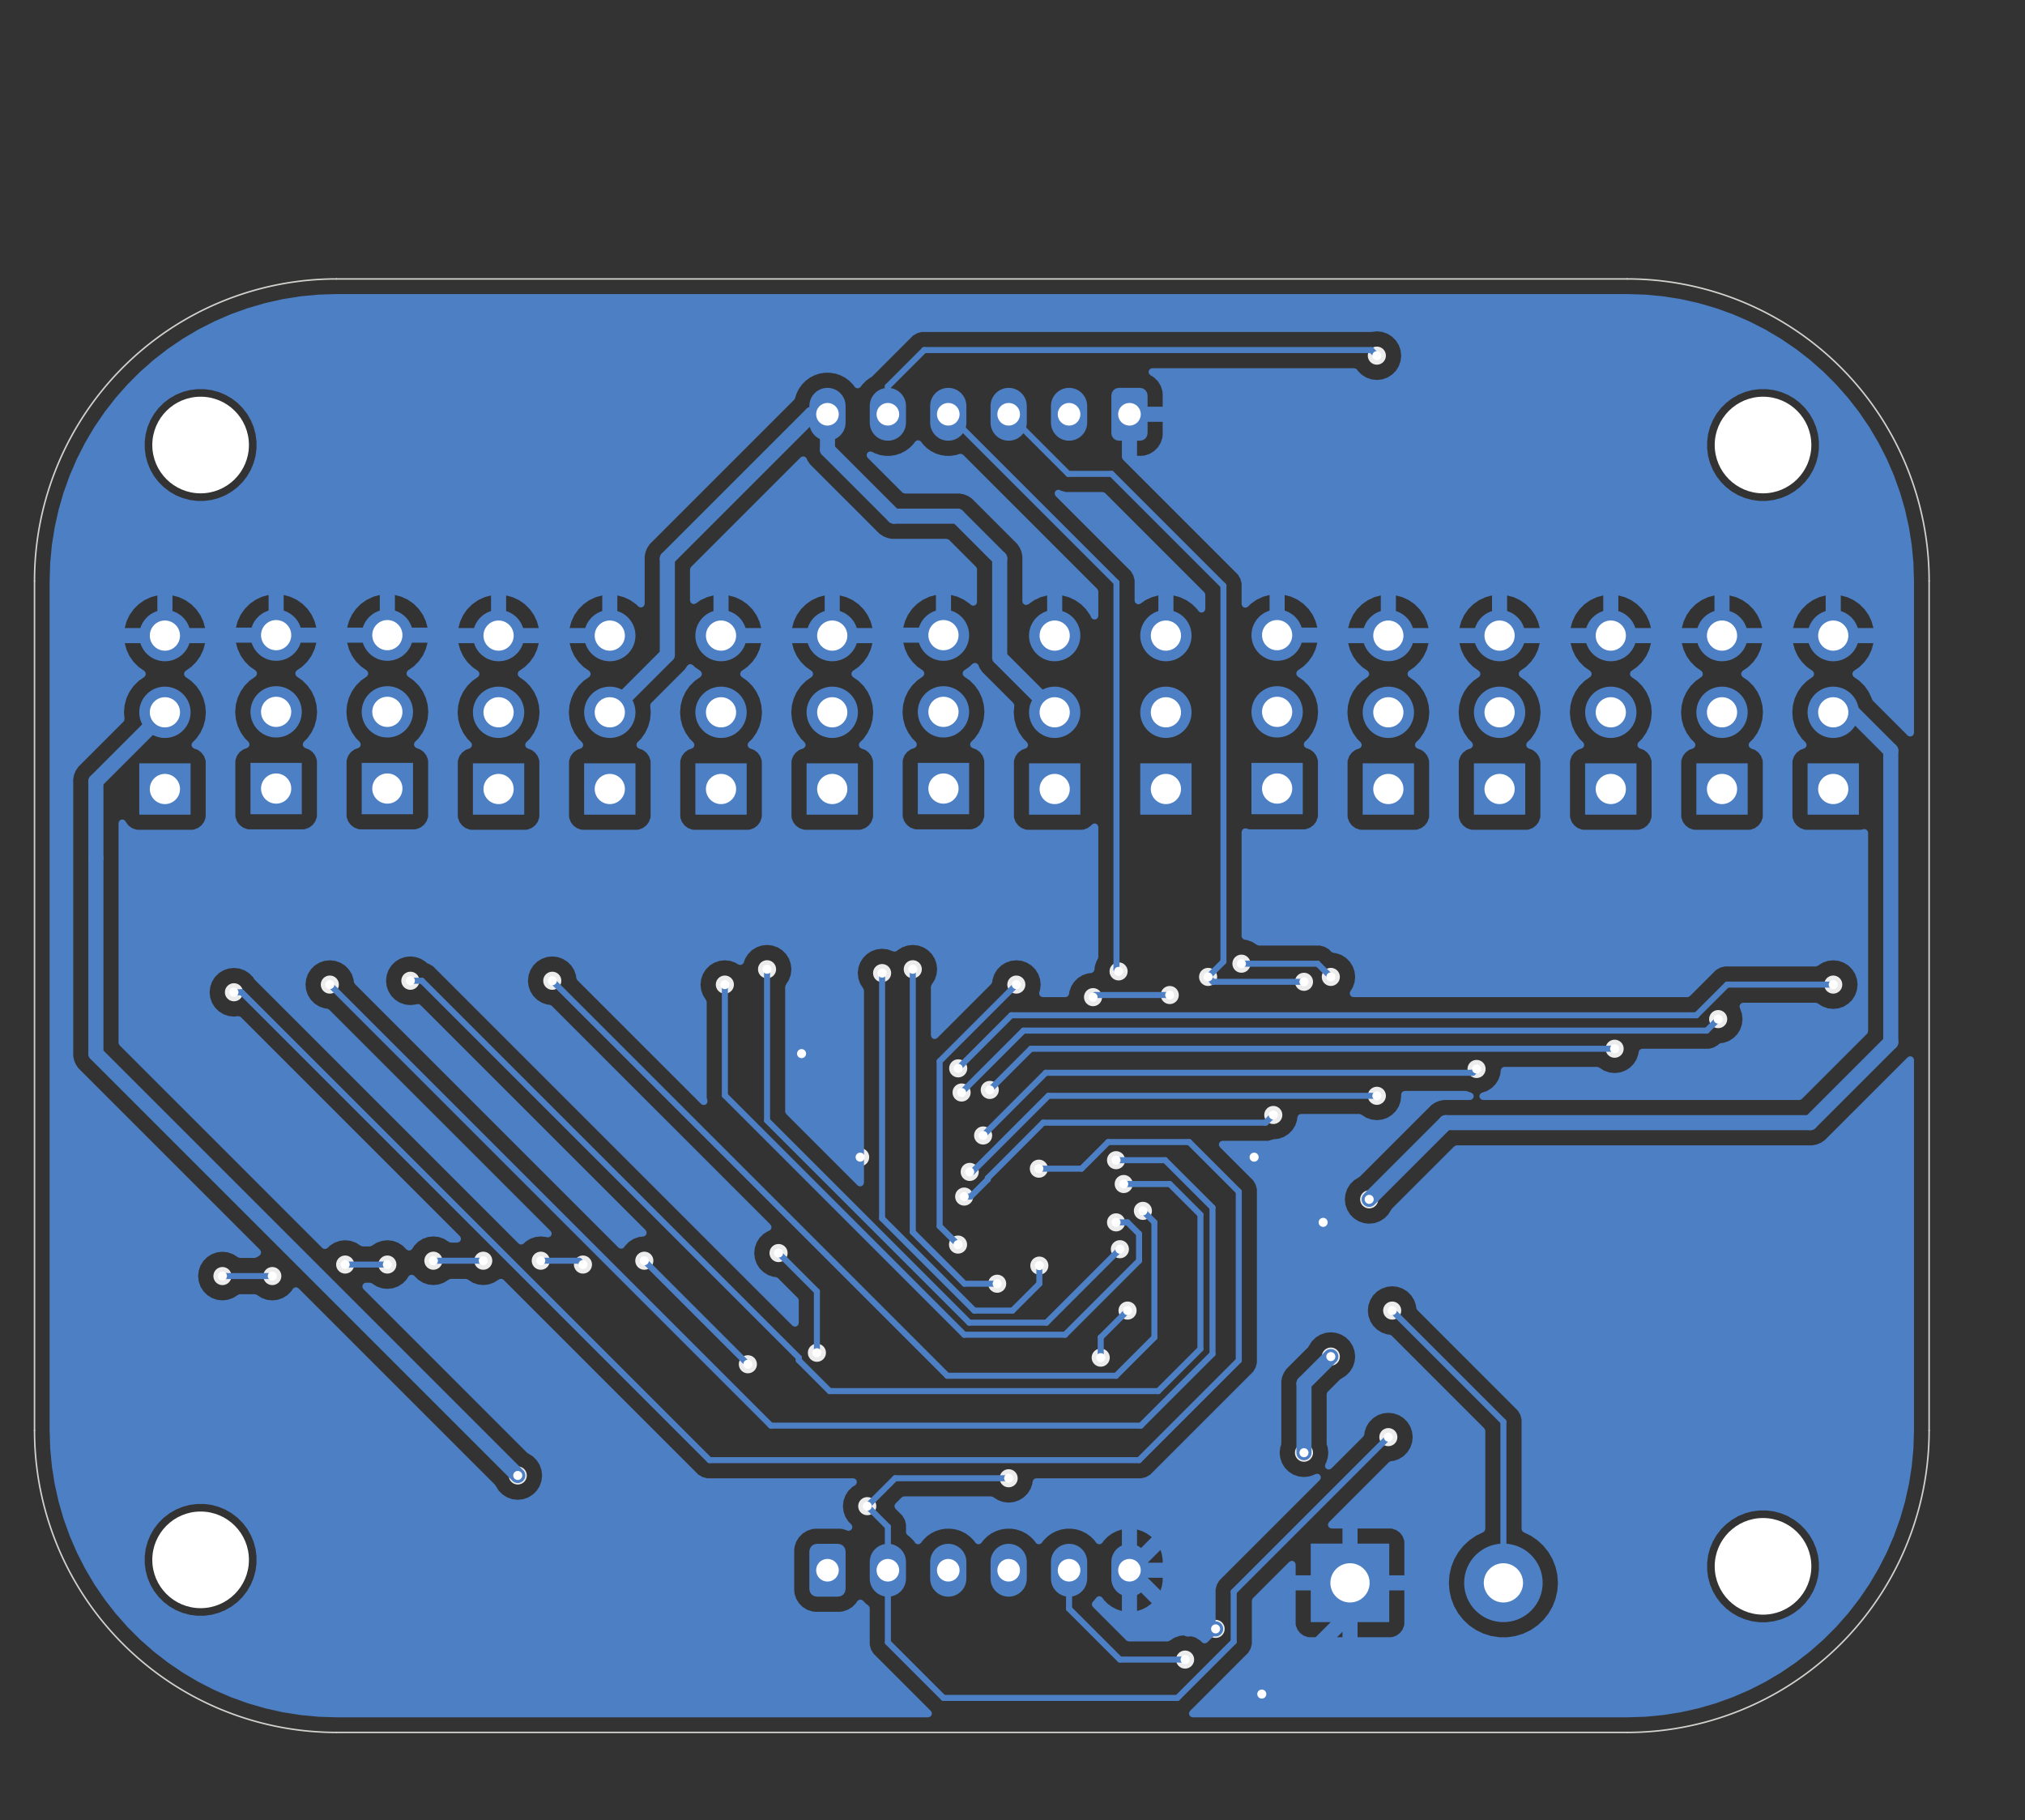 <?xml version="1.0" standalone="no"?>
 <!DOCTYPE svg PUBLIC "-//W3C//DTD SVG 1.1//EN" 
 "http://www.w3.org/Graphics/SVG/1.1/DTD/svg11.dtd"> 
<svg
  xmlns:svg="http://www.w3.org/2000/svg"
  xmlns="http://www.w3.org/2000/svg"
  xmlns:xlink="http://www.w3.org/1999/xlink"
  version="1.1"
  width="67.056mm" height="60.274mm" viewBox="0 0 67.056 60.274">
<rect x="0" y="0" width="67.056" height="60.274" fill="#333333" stroke="none"/>
<title>SVG Image created as PCA9685 board-B_Cu.svg date 2025/05/04 11:12:31 </title>
  <desc>Image generated by PCBNEW </desc>
<g style="fill:#000000; fill-opacity:1;stroke:#000000; stroke-opacity:1;
stroke-linecap:round; stroke-linejoin:round;"
 transform="translate(0 0) scale(1 1)">
<path style="fill:#4D7FC4; fill-opacity:1; stroke:none;fill-rule:evenodd;"
d="M 21.043,25.278
21.043,26.978
19.343,26.978
19.343,25.278
Z" /> 
</g>
<g style="fill:#4D7FC4; fill-opacity:1; stroke:none;">
<circle cx="20.193" cy="23.588" r="0.85" /> 
<circle cx="20.193" cy="21.048" r="0.85" /> 
<path style="fill:#4D7FC4; fill-opacity:1; stroke:none;fill-rule:evenodd;"
d="M 50.507,25.278
50.507,26.978
48.807,26.978
48.807,25.278
Z" /> 
<circle cx="49.657" cy="23.588" r="0.85" /> 
<circle cx="49.657" cy="21.048" r="0.85" /> 
<path style="fill:#4D7FC4; fill-opacity:1; stroke:none;fill-rule:evenodd;"
d="M 35.775,25.278
35.775,26.978
34.075,26.978
34.075,25.278
Z" /> 
<circle cx="34.925" cy="23.588" r="0.85" /> 
<circle cx="34.925" cy="21.048" r="0.85" /> 
<path style="fill:#4D7FC4; fill-opacity:1; stroke:none;fill-rule:evenodd;"
d="M 32.092,25.263
32.092,26.963
30.392,26.963
30.392,25.263
Z" /> 
<circle cx="31.242" cy="23.573" r="0.85" /> 
<circle cx="31.242" cy="21.033" r="0.85" /> 
<path style="fill:#4D7FC4; fill-opacity:1; stroke:none;fill-rule:evenodd;"
d="M 57.873,25.278
57.873,26.978
56.173,26.978
56.173,25.278
Z" /> 
<circle cx="57.023" cy="23.588" r="0.85" /> 
<circle cx="57.023" cy="21.048" r="0.85" /> 
<path style="fill:#4D7FC4; fill-opacity:1; stroke:none;fill-rule:evenodd;"
d="M 39.458,25.278
39.458,26.978
37.758,26.978
37.758,25.278
Z" /> 
<circle cx="38.608" cy="23.588" r="0.85" /> 
<circle cx="38.608" cy="21.048" r="0.85" /> 
<path style="fill:#4D7FC4; fill-opacity:1; stroke:none;fill-rule:evenodd;"
d="M 26.801,51.374
26.82,51.279
26.874,51.197
26.955,51.143
27.051,51.124
27.751,51.124
27.847,51.143
27.928,51.197
27.982,51.279
28.001,51.374
28.001,52.624
27.982,52.72
27.928,52.801
27.847,52.855
27.751,52.874
27.051,52.874
26.955,52.855
26.874,52.801
26.82,52.72
26.801,52.624
Z" /> 
</g>
<g style="fill:none; 
stroke:#4D7FC4; stroke-width:1.2; stroke-opacity:1; 
stroke-linecap:round; stroke-linejoin:round;">
<path d="M29.401 51.724
L29.401 52.274
" />
<path d="M31.401 51.724
L31.401 52.274
" />
<path d="M33.401 51.724
L33.401 52.274
" />
<path d="M35.401 51.724
L35.401 52.274
" />
<path d="M37.401 51.724
L37.401 52.274
" />
<path style="fill:#4D7FC4; fill-opacity:1; stroke:none;fill-rule:evenodd;"
d="M 9.994,25.263
9.994,26.963
8.294,26.963
8.294,25.263
Z" /> 
</g>
<g style="fill:#4D7FC4; fill-opacity:1; stroke:none;">
<circle cx="9.144" cy="23.573" r="0.85" /> 
<circle cx="9.144" cy="21.033" r="0.85" /> 
<path style="fill:#4D7FC4; fill-opacity:1; stroke:none;fill-rule:evenodd;"
d="M 54.19,25.278
54.19,26.978
52.49,26.978
52.49,25.278
Z" /> 
<circle cx="53.34" cy="23.588" r="0.85" /> 
<circle cx="53.34" cy="21.048" r="0.85" /> 
<path style="fill:#4D7FC4; fill-opacity:1; stroke:none;fill-rule:evenodd;"
d="M 17.36,25.278
17.36,26.978
15.66,26.978
15.66,25.278
Z" /> 
<circle cx="16.51" cy="23.588" r="0.85" /> 
<circle cx="16.51" cy="21.048" r="0.85" /> 
<path style="fill:#4D7FC4; fill-opacity:1; stroke:none;fill-rule:evenodd;"
d="M 28.409,25.278
28.409,26.978
26.709,26.978
26.709,25.278
Z" /> 
<circle cx="27.559" cy="23.588" r="0.85" /> 
<circle cx="27.559" cy="21.048" r="0.85" /> 
<path style="fill:#4D7FC4; fill-opacity:1; stroke:none;fill-rule:evenodd;"
d="M 6.311,25.278
6.311,26.978
4.611,26.978
4.611,25.278
Z" /> 
<circle cx="5.461" cy="23.588" r="0.85" /> 
<circle cx="5.461" cy="21.048" r="0.85" /> 
<path style="fill:#4D7FC4; fill-opacity:1; stroke:none;fill-rule:evenodd;"
d="M 24.726,25.278
24.726,26.978
23.026,26.978
23.026,25.278
Z" /> 
<circle cx="23.876" cy="23.588" r="0.85" /> 
<circle cx="23.876" cy="21.048" r="0.85" /> 
<path style="fill:#4D7FC4; fill-opacity:1; stroke:none;fill-rule:evenodd;"
d="M 13.677,25.263
13.677,26.963
11.977,26.963
11.977,25.263
Z" /> 
<circle cx="12.827" cy="23.573" r="0.85" /> 
<circle cx="12.827" cy="21.033" r="0.85" /> 
<path style="fill:#4D7FC4; fill-opacity:1; stroke:none;fill-rule:evenodd;"
d="M 38.001,14.344
37.982,14.44
37.928,14.521
37.847,14.575
37.751,14.594
37.051,14.594
36.955,14.575
36.874,14.521
36.82,14.44
36.801,14.344
36.801,13.094
36.82,12.999
36.874,12.918
36.955,12.863
37.051,12.844
37.751,12.844
37.847,12.863
37.928,12.918
37.982,12.999
38.001,13.094
Z" /> 
</g>
<g style="fill:none; 
stroke:#4D7FC4; stroke-width:1.2; stroke-opacity:1; 
stroke-linecap:round; stroke-linejoin:round;">
<path d="M35.401 13.994
L35.401 13.444
" />
<path d="M33.401 13.994
L33.401 13.444
" />
<path d="M31.401 13.994
L31.401 13.444
" />
<path d="M29.401 13.994
L29.401 13.444
" />
<path d="M27.401 13.994
L27.401 13.444
" />
<path style="fill:#4D7FC4; fill-opacity:1; stroke:none;fill-rule:evenodd;"
d="M 61.556,25.278
61.556,26.978
59.856,26.978
59.856,25.278
Z" /> 
</g>
<g style="fill:#4D7FC4; fill-opacity:1; stroke:none;">
<circle cx="60.706" cy="23.588" r="0.85" /> 
<circle cx="60.706" cy="21.048" r="0.85" /> 
<path style="fill:#4D7FC4; fill-opacity:1; stroke:none;fill-rule:evenodd;"
d="M 43.404,53.717
43.404,51.117
46.004,51.117
46.004,53.717
Z" /> 
<circle cx="49.784" cy="52.417" r="1.3" /> 
<path style="fill:#4D7FC4; fill-opacity:1; stroke:none;fill-rule:evenodd;"
d="M 43.141,25.263
43.141,26.963
41.441,26.963
41.441,25.263
Z" /> 
</g>
<g style="fill:#4D7FC4; fill-opacity:1; stroke:none;">
<circle cx="42.291" cy="23.573" r="0.85" /> 
<circle cx="42.291" cy="21.033" r="0.85" /> 
<path style="fill:#4D7FC4; fill-opacity:1; stroke:none;fill-rule:evenodd;"
d="M 46.824,25.278
46.824,26.978
45.124,26.978
45.124,25.278
Z" /> 
<circle cx="45.974" cy="23.588" r="0.85" /> 
<circle cx="45.974" cy="21.048" r="0.85" /> 
</g>
<g style="fill:#ECECEC; fill-opacity:1; stroke:none;">
<circle cx="7.366" cy="42.257" r="0.3" /> 
</g>
<g style="fill:#ECECEC; fill-opacity:1; stroke:none;">
<circle cx="19.304" cy="41.876" r="0.3" /> 
</g>
<g style="fill:#ECECEC; fill-opacity:1; stroke:none;">
<circle cx="33.401" cy="48.953" r="0.3" /> 
</g>
<g style="fill:#ECECEC; fill-opacity:1; stroke:none;">
<circle cx="9.017" cy="42.257" r="0.3" /> 
</g>
<g style="fill:#ECECEC; fill-opacity:1; stroke:none;">
<circle cx="45.593" cy="11.777" r="0.3" /> 
</g>
<g style="fill:#ECECEC; fill-opacity:1; stroke:none;">
<circle cx="16.002" cy="41.749" r="0.3" /> 
</g>
<g style="fill:#ECECEC; fill-opacity:1; stroke:none;">
<circle cx="27.051" cy="44.797" r="0.3" /> 
</g>
<g style="fill:#ECECEC; fill-opacity:1; stroke:none;">
<circle cx="11.43" cy="41.876" r="0.3" /> 
</g>
<g style="fill:#ECECEC; fill-opacity:1; stroke:none;">
<circle cx="36.195" cy="33.021" r="0.3" /> 
</g>
<g style="fill:#ECECEC; fill-opacity:1; stroke:none;">
<circle cx="17.907" cy="41.749" r="0.3" /> 
</g>
<g style="fill:#ECECEC; fill-opacity:1; stroke:none;">
<circle cx="28.718" cy="49.877" r="0.3" /> 
</g>
<g style="fill:#ECECEC; fill-opacity:1; stroke:none;">
<circle cx="25.781" cy="41.495" r="0.3" /> 
</g>
<g style="fill:#ECECEC; fill-opacity:1; stroke:none;">
<circle cx="38.735" cy="32.951" r="0.3" /> 
</g>
<g style="fill:#ECECEC; fill-opacity:1; stroke:none;">
<circle cx="21.336" cy="41.749" r="0.3" /> 
</g>
<g style="fill:#ECECEC; fill-opacity:1; stroke:none;">
<circle cx="45.974" cy="47.591" r="0.3" /> 
</g>
<g style="fill:#ECECEC; fill-opacity:1; stroke:none;">
<circle cx="14.351" cy="41.749" r="0.3" /> 
</g>
<g style="fill:#ECECEC; fill-opacity:1; stroke:none;">
<circle cx="24.765" cy="45.178" r="0.3" /> 
</g>
<g style="fill:#ECECEC; fill-opacity:1; stroke:none;">
<circle cx="12.827" cy="41.876" r="0.3" /> 
</g>
<g style="fill:#ECECEC; fill-opacity:1; stroke:none;">
<circle cx="41.783" cy="56.1" r="0.3" /> 
</g>
<g style="fill:#ECECEC; fill-opacity:1; stroke:none;">
<circle cx="40.254" cy="53.941" r="0.3" /> 
</g>
<g style="fill:#ECECEC; fill-opacity:1; stroke:none;">
<circle cx="41.529" cy="38.32" r="0.3" /> 
</g>
<g style="fill:#ECECEC; fill-opacity:1; stroke:none;">
<circle cx="26.543" cy="34.891" r="0.3" /> 
</g>
<g style="fill:#ECECEC; fill-opacity:1; stroke:none;">
<circle cx="28.483" cy="38.32" r="0.3" /> 
</g>
<g style="fill:#ECECEC; fill-opacity:1; stroke:none;">
<circle cx="43.815" cy="40.479" r="0.3" /> 
</g>
<g style="fill:#ECECEC; fill-opacity:1; stroke:none;">
<circle cx="43.18" cy="48.107" r="0.3" /> 
</g>
<g style="fill:#ECECEC; fill-opacity:1; stroke:none;">
<circle cx="44.069" cy="44.924" r="0.3" /> 
</g>
<g style="fill:#ECECEC; fill-opacity:1; stroke:none;">
<circle cx="45.339" cy="39.717" r="0.3" /> 
</g>
<g style="fill:#ECECEC; fill-opacity:1; stroke:none;">
<circle cx="17.145" cy="48.861" r="0.3" /> 
</g>
<g style="fill:#ECECEC; fill-opacity:1; stroke:none;">
<circle cx="46.101" cy="43.4" r="0.3" /> 
</g>
<g style="fill:#ECECEC; fill-opacity:1; stroke:none;">
<circle cx="44.069" cy="32.351" r="0.3" /> 
</g>
<g style="fill:#ECECEC; fill-opacity:1; stroke:none;">
<circle cx="41.109" cy="31.913" r="0.3" /> 
</g>
<g style="fill:#ECECEC; fill-opacity:1; stroke:none;">
<circle cx="37.041" cy="32.168" r="0.3" /> 
</g>
<g style="fill:#ECECEC; fill-opacity:1; stroke:none;">
<circle cx="37.338" cy="43.4" r="0.3" /> 
</g>
<g style="fill:#ECECEC; fill-opacity:1; stroke:none;">
<circle cx="39.243" cy="54.957" r="0.3" /> 
</g>
<g style="fill:#ECECEC; fill-opacity:1; stroke:none;">
<circle cx="36.449" cy="44.959" r="0.3" /> 
</g>
<g style="fill:#ECECEC; fill-opacity:1; stroke:none;">
<circle cx="40.005" cy="32.351" r="0.3" /> 
</g>
<g style="fill:#ECECEC; fill-opacity:1; stroke:none;">
<circle cx="43.18" cy="32.513" r="0.3" /> 
</g>
<g style="fill:#ECECEC; fill-opacity:1; stroke:none;">
<circle cx="60.706" cy="32.605" r="0.3" /> 
</g>
<g style="fill:#ECECEC; fill-opacity:1; stroke:none;">
<circle cx="31.73" cy="35.379" r="0.3" /> 
</g>
<g style="fill:#ECECEC; fill-opacity:1; stroke:none;">
<circle cx="56.896" cy="33.748" r="0.3" /> 
</g>
<g style="fill:#ECECEC; fill-opacity:1; stroke:none;">
<circle cx="31.842" cy="36.179" r="0.3" /> 
</g>
<g style="fill:#ECECEC; fill-opacity:1; stroke:none;">
<circle cx="53.467" cy="34.729" r="0.3" /> 
</g>
<g style="fill:#ECECEC; fill-opacity:1; stroke:none;">
<circle cx="32.775" cy="36.094" r="0.3" /> 
</g>
<g style="fill:#ECECEC; fill-opacity:1; stroke:none;">
<circle cx="48.895" cy="35.399" r="0.3" /> 
</g>
<g style="fill:#ECECEC; fill-opacity:1; stroke:none;">
<circle cx="32.555" cy="37.602" r="0.3" /> 
</g>
<g style="fill:#ECECEC; fill-opacity:1; stroke:none;">
<circle cx="32.111" cy="38.808" r="0.3" /> 
</g>
<g style="fill:#ECECEC; fill-opacity:1; stroke:none;">
<circle cx="45.593" cy="36.288" r="0.3" /> 
</g>
<g style="fill:#ECECEC; fill-opacity:1; stroke:none;">
<circle cx="42.164" cy="36.923" r="0.3" /> 
</g>
<g style="fill:#ECECEC; fill-opacity:1; stroke:none;">
<circle cx="31.928" cy="39.625" r="0.3" /> 
</g>
<g style="fill:#ECECEC; fill-opacity:1; stroke:none;">
<circle cx="33.655" cy="32.605" r="0.3" /> 
</g>
<g style="fill:#ECECEC; fill-opacity:1; stroke:none;">
<circle cx="31.724" cy="41.215" r="0.3" /> 
</g>
<g style="fill:#ECECEC; fill-opacity:1; stroke:none;">
<circle cx="33.02" cy="42.511" r="0.3" /> 
</g>
<g style="fill:#ECECEC; fill-opacity:1; stroke:none;">
<circle cx="30.226" cy="32.097" r="0.3" /> 
</g>
<g style="fill:#ECECEC; fill-opacity:1; stroke:none;">
<circle cx="34.417" cy="41.911" r="0.3" /> 
</g>
<g style="fill:#ECECEC; fill-opacity:1; stroke:none;">
<circle cx="29.21" cy="32.224" r="0.3" /> 
</g>
<g style="fill:#ECECEC; fill-opacity:1; stroke:none;">
<circle cx="37.084" cy="41.368" r="0.3" /> 
</g>
<g style="fill:#ECECEC; fill-opacity:1; stroke:none;">
<circle cx="25.4" cy="32.097" r="0.3" /> 
</g>
<g style="fill:#ECECEC; fill-opacity:1; stroke:none;">
<circle cx="36.957" cy="40.479" r="0.3" /> 
</g>
<g style="fill:#ECECEC; fill-opacity:1; stroke:none;">
<circle cx="24.003" cy="32.605" r="0.3" /> 
</g>
<g style="fill:#ECECEC; fill-opacity:1; stroke:none;">
<circle cx="18.288" cy="32.478" r="0.3" /> 
</g>
<g style="fill:#ECECEC; fill-opacity:1; stroke:none;">
<circle cx="37.846" cy="40.098" r="0.3" /> 
</g>
<g style="fill:#ECECEC; fill-opacity:1; stroke:none;">
<circle cx="13.589" cy="32.478" r="0.3" /> 
</g>
<g style="fill:#ECECEC; fill-opacity:1; stroke:none;">
<circle cx="37.211" cy="39.209" r="0.3" /> 
</g>
<g style="fill:#ECECEC; fill-opacity:1; stroke:none;">
<circle cx="10.922" cy="32.605" r="0.3" /> 
</g>
<g style="fill:#ECECEC; fill-opacity:1; stroke:none;">
<circle cx="36.957" cy="38.42" r="0.3" /> 
</g>
<g style="fill:#ECECEC; fill-opacity:1; stroke:none;">
<circle cx="7.747" cy="32.859" r="0.3" /> 
</g>
<g style="fill:#ECECEC; fill-opacity:1; stroke:none;">
<circle cx="34.401" cy="38.701" r="0.3" /> 
</g>
<g style="fill:none; 
stroke:#4D7FC4; stroke-width:0.2; stroke-opacity:1; 
stroke-linecap:round; stroke-linejoin:round;">
<path d="M29.401 12.796
L30.604 11.593
" />
<path d="M45.974 47.591
L40.853 52.712
" />
<path d="M14.351 41.749
L16.002 41.749
" />
<path d="M21.336 41.749
L24.765 45.178
" />
<path d="M45.409 11.593
L45.593 11.777
" />
<path d="M31.242 56.227
L29.401 54.386
" />
<path d="M38.989 56.227
L31.242 56.227
" />
<path d="M30.604 11.593
L45.409 11.593
" />
<path d="M28.718 49.877
L29.642 48.953
" />
<path d="M40.853 52.712
L40.853 54.363
" />
<path d="M40.853 54.363
L38.989 56.227
" />
<path d="M29.401 13.719
L29.401 12.796
" />
<path d="M27.051 44.797
L27.051 42.765
" />
<path d="M38.735 32.951
L36.265 32.951
" />
<path d="M29.401 54.386
L29.401 50.56
" />
<path d="M17.907 41.749
L19.177 41.749
" />
<path d="M29.642 48.953
L33.401 48.953
" />
<path d="M7.366 42.257
L9.017 42.257
" />
<path d="M29.401 50.56
L28.718 49.877
" />
<path d="M19.177 41.749
L19.304 41.876
" />
<path d="M36.265 32.951
L36.195 33.021
" />
<path d="M11.43 41.876
L12.827 41.876
" />
<path d="M27.051 42.765
L25.781 41.495
" />
<path d="M43.688 40.479
L43.815 40.479
" />
<path d="M27.686 36.034
L26.543 34.891
" />
</g>
<g style="fill:none; 
stroke:#4D7FC4; stroke-width:0.5; stroke-opacity:1; 
stroke-linecap:round; stroke-linejoin:round;">
<path d="M44.704 53.433
L44.704 52.417
" />
</g>
<g style="fill:none; 
stroke:#4D7FC4; stroke-width:0.2; stroke-opacity:1; 
stroke-linecap:round; stroke-linejoin:round;">
<path d="M41.529 38.32
L43.688 40.479
" />
</g>
<g style="fill:none; 
stroke:#4D7FC4; stroke-width:0.5; stroke-opacity:1; 
stroke-linecap:round; stroke-linejoin:round;">
<path d="M41.91 42.384
L43.815 40.479
" />
<path d="M41.783 56.1
L42.037 56.1
" />
</g>
<g style="fill:none; 
stroke:#4D7FC4; stroke-width:0.2; stroke-opacity:1; 
stroke-linecap:round; stroke-linejoin:round;">
<path d="M27.686 37.523
L27.686 36.034
" />
</g>
<g style="fill:none; 
stroke:#4D7FC4; stroke-width:0.5; stroke-opacity:1; 
stroke-linecap:round; stroke-linejoin:round;">
<path d="M41.91 47.49
L41.91 42.384
" />
</g>
<g style="fill:none; 
stroke:#4D7FC4; stroke-width:0.2; stroke-opacity:1; 
stroke-linecap:round; stroke-linejoin:round;">
<path d="M28.483 38.32
L27.686 37.523
" />
</g>
<g style="fill:none; 
stroke:#4D7FC4; stroke-width:0.5; stroke-opacity:1; 
stroke-linecap:round; stroke-linejoin:round;">
<path d="M40.254 53.941
L39.343 53.941
" />
<path d="M39.343 53.941
L37.401 51.999
" />
<path d="M37.401 51.999
L41.91 47.49
" />
<path d="M42.037 56.1
L44.704 53.433
" />
<path d="M5.461 23.588
L3.175 25.874
" />
<path d="M45.593 23.588
L45.974 23.588
" />
<path d="M62.611 34.51
L62.611 24.858
" />
<path d="M20.193 23.588
L22.098 21.683
" />
<path d="M33.104 18.493
L33.104 21.767
" />
<path d="M27.401 13.719
L27.401 14.89
" />
<path d="M31.704 17.093
L33.104 18.493
" />
<path d="M3.175 28.414
L3.175 34.891
" />
<path d="M62.611 24.858
L61.341 23.588
" />
<path d="M61.341 23.588
L60.706 23.588
" />
<path d="M27.401 14.89
L29.604 17.093
" />
<path d="M33.104 21.767
L34.925 23.588
" />
<path d="M59.944 37.177
L62.611 34.51
" />
<path d="M3.175 25.874
L3.175 28.414
" />
<path d="M43.18 45.813
L44.069 44.924
" />
<path d="M22.098 21.683
L22.098 18.499
" />
<path d="M3.175 34.891
L17.145 48.861
" />
<path d="M47.879 37.177
L59.944 37.177
" />
<path d="M29.604 17.093
L31.704 17.093
" />
<path d="M43.18 48.107
L43.18 45.813
" />
<path d="M26.878 13.719
L27.401 13.719
" />
<path d="M22.098 18.499
L26.878 13.719
" />
<path d="M45.339 39.717
L47.879 37.177
" />
</g>
<g style="fill:none; 
stroke:#4D7FC4; stroke-width:0.2; stroke-opacity:1; 
stroke-linecap:round; stroke-linejoin:round;">
<path d="M46.101 43.4
L49.784 47.083
" />
<path d="M49.784 47.083
L49.784 52.417
" />
<path d="M43.631 31.913
L41.109 31.913
" />
<path d="M36.971 19.289
L31.401 13.719
" />
<path d="M36.971 32.097
L36.971 19.289
" />
<path d="M37.041 32.168
L36.971 32.097
" />
<path d="M44.069 32.351
L43.631 31.913
" />
<path d="M36.449 44.289
L37.338 43.4
" />
<path d="M39.243 54.957
L37.084 54.957
" />
<path d="M37.084 54.957
L35.401 53.274
" />
<path d="M36.449 44.959
L36.449 44.289
" />
<path d="M35.401 53.274
L35.401 51.999
" />
<path d="M40.513 19.397
L40.513 31.843
" />
<path d="M40.005 32.351
L40.167 32.513
" />
<path d="M40.167 32.513
L43.18 32.513
" />
<path d="M33.401 13.719
L35.375 15.693
" />
<path d="M35.375 15.693
L36.809 15.693
" />
<path d="M36.809 15.693
L40.513 19.397
" />
<path d="M40.513 31.843
L40.005 32.351
" />
<path d="M56.175 33.621
L57.191 32.605
" />
<path d="M57.191 32.605
L60.706 32.605
" />
<path d="M31.73 35.379
L33.487 33.621
" />
<path d="M33.487 33.621
L56.175 33.621
" />
<path d="M56.515 34.129
L56.896 33.748
" />
<path d="M31.842 36.179
L33.892 34.129
" />
<path d="M33.892 34.129
L56.515 34.129
" />
<path d="M32.775 36.094
L34.14 34.729
" />
<path d="M34.14 34.729
L53.467 34.729
" />
<path d="M48.768 35.526
L48.895 35.399
" />
<path d="M34.63 35.526
L48.768 35.526
" />
<path d="M32.555 37.602
L34.63 35.526
" />
<path d="M32.197 38.808
L34.717 36.288
" />
<path d="M34.717 36.288
L45.593 36.288
" />
<path d="M32.111 38.808
L32.197 38.808
" />
<path d="M32.711 39.056
L32.142 39.625
" />
<path d="M42.164 36.923
L41.91 37.177
" />
<path d="M34.544 37.177
L32.711 39.011
" />
<path d="M32.711 39.011
L32.711 39.056
" />
<path d="M32.142 39.625
L31.928 39.625
" />
<path d="M41.91 37.177
L34.544 37.177
" />
<path d="M31.724 41.215
L31.115 40.606
" />
<path d="M31.115 35.145
L33.655 32.605
" />
<path d="M31.115 40.606
L31.115 35.145
" />
<path d="M31.938 42.511
L33.02 42.511
" />
<path d="M30.226 32.097
L30.226 40.8
" />
<path d="M30.226 40.8
L31.938 42.511
" />
<path d="M32.261 43.4
L33.528 43.4
" />
<path d="M29.21 32.224
L29.21 40.349
" />
<path d="M29.21 40.349
L32.261 43.4
" />
<path d="M33.528 43.4
L34.417 42.511
" />
<path d="M34.417 42.511
L34.417 41.911
" />
<path d="M25.4 37.105
L32.095 43.8
" />
<path d="M34.652 43.8
L37.084 41.368
" />
<path d="M32.095 43.8
L34.652 43.8
" />
<path d="M25.4 32.097
L25.4 37.105
" />
<path d="M35.268 44.2
L37.719 41.749
" />
<path d="M24.003 36.274
L31.929 44.2
" />
<path d="M24.003 32.605
L24.003 36.274
" />
<path d="M37.338 40.479
L36.957 40.479
" />
<path d="M31.929 44.2
L35.268 44.2
" />
<path d="M37.719 40.86
L37.338 40.479
" />
<path d="M37.719 41.749
L37.719 40.86
" />
<path d="M37.846 40.098
L38.227 40.479
" />
<path d="M38.227 40.479
L38.227 44.289
" />
<path d="M38.227 44.289
L36.957 45.559
" />
<path d="M31.369 45.559
L18.288 32.478
" />
<path d="M36.957 45.559
L31.369 45.559
" />
<path d="M13.97 32.478
L26.451 44.959
" />
<path d="M26.451 44.959
L26.451 45.046
" />
<path d="M38.354 46.067
L39.751 44.67
" />
<path d="M39.751 40.225
L38.735 39.209
" />
<path d="M27.473 46.067
L38.354 46.067
" />
<path d="M26.451 45.046
L27.473 46.067
" />
<path d="M39.751 44.67
L39.751 40.225
" />
<path d="M13.589 32.478
L13.97 32.478
" />
<path d="M38.735 39.209
L37.211 39.209
" />
<path d="M25.527 47.21
L10.922 32.605
" />
<path d="M40.151 39.99
L40.151 44.836
" />
<path d="M38.581 38.42
L40.151 39.99
" />
<path d="M36.957 38.42
L38.581 38.42
" />
<path d="M40.151 44.836
L37.777 47.21
" />
<path d="M37.777 47.21
L25.527 47.21
" />
<path d="M41.021 39.463
L41.021 45.051
" />
<path d="M37.719 48.353
L23.495 48.353
" />
<path d="M34.401 38.701
L35.814 38.701
" />
<path d="M23.495 48.353
L8.001 32.859
" />
<path d="M39.378 37.82
L41.021 39.463
" />
<path d="M35.814 38.701
L36.695 37.82
" />
<path d="M8.001 32.859
L7.747 32.859
" />
<path d="M36.695 37.82
L39.378 37.82
" />
<path d="M41.021 45.051
L37.719 48.353
" />
<path style="fill:#4D7FC4; fill-opacity:1; stroke:none;fill-rule:evenodd;"
d="M 53.883,9.738
54.474,9.756
54.481,9.757
55.068,9.812
55.075,9.813
55.657,9.905
55.665,9.907
56.24,10.035
56.247,10.037
56.813,10.202
56.82,10.204
57.374,10.403
57.382,10.406
57.922,10.64
57.929,10.644
58.454,10.911
58.461,10.915
58.968,11.215
58.974,11.219
59.461,11.55
59.468,11.554
59.933,11.915
59.939,11.92
60.381,12.31
60.387,12.315
60.803,12.732
60.808,12.737
61.198,13.179
61.203,13.185
61.564,13.65
61.568,13.657
61.9,14.144
61.904,14.15
62.203,14.658
62.207,14.664
62.475,15.189
62.478,15.196
62.712,15.737
62.715,15.744
62.914,16.298
62.917,16.305
63.081,16.871
63.083,16.879
63.211,17.453
63.213,17.461
63.305,18.043
63.306,18.05
63.361,18.637
63.362,18.645
63.38,19.235
63.38,19.239
63.38,24.267
63.361,24.334
63.308,24.38
63.239,24.39
63.175,24.361
63.169,24.355
63.148,24.334
63.089,24.275
62.019,23.204
61.986,23.149
61.98,23.125
61.98,23.125
61.98,23.125
61.88,22.91
61.875,22.903
61.745,22.717
61.577,22.55
61.577,22.55
61.391,22.419
61.348,22.365
61.341,22.295
61.372,22.233
61.391,22.216
61.577,22.086
61.744,21.919
61.88,21.726
61.979,21.512
61.979,21.512
62.037,21.298
61.139,21.298
61.172,21.241
61.206,21.114
61.206,20.982
61.172,20.855
61.139,20.798
62.037,20.798
62.037,20.798
61.979,20.585
61.979,20.585
61.88,20.371
61.88,20.371
61.744,20.177
61.744,20.177
61.577,20.01
61.384,19.875
61.169,19.775
61.169,19.775
60.956,19.718
60.956,20.615
60.899,20.582
60.772,20.548
60.64,20.548
60.513,20.582
60.456,20.615
60.456,19.718
60.456,19.718
60.242,19.775
60.242,19.775
60.028,19.875
60.028,19.875
59.835,20.01
59.835,20.01
59.668,20.177
59.668,20.177
59.532,20.371
59.532,20.371
59.433,20.585
59.433,20.585
59.375,20.798
59.375,20.798
60.273,20.798
60.24,20.855
60.206,20.982
60.206,21.114
60.24,21.241
60.273,21.298
59.375,21.298
59.433,21.512
59.433,21.512
59.532,21.726
59.668,21.919
59.835,22.086
60.021,22.216
60.064,22.271
60.071,22.34
60.04,22.403
60.021,22.419
59.835,22.55
59.667,22.717
59.532,22.91
59.532,22.91
59.432,23.125
59.432,23.125
59.371,23.353
59.371,23.353
59.35,23.588
59.35,23.588
59.371,23.824
59.371,23.824
59.432,24.052
59.432,24.052
59.432,24.052
59.464,24.12
59.532,24.266
59.532,24.266
59.612,24.38
59.667,24.46
59.667,24.46
59.789,24.582
59.823,24.643
59.818,24.713
59.776,24.768
59.745,24.785
59.614,24.834
59.614,24.834
59.498,24.921
59.498,24.921
59.412,25.036
59.412,25.036
59.362,25.171
59.355,25.23
59.355,25.23
59.355,25.23
59.355,27.026
59.355,27.026
59.362,27.086
59.412,27.221
59.412,27.221
59.498,27.336
59.498,27.336
59.614,27.422
59.614,27.422
59.748,27.472
59.748,27.472
59.755,27.473
59.808,27.479
61.604,27.479
61.663,27.472
61.693,27.461
61.763,27.456
61.824,27.49
61.858,27.551
61.861,27.577
61.861,34.148
61.841,34.215
61.824,34.236
59.669,36.39
59.608,36.424
59.582,36.427
49.112,36.427
49.045,36.407
48.999,36.354
48.989,36.285
49.018,36.221
49.071,36.186
49.075,36.184
49.245,36.125
49.397,36.029
49.525,35.901
49.621,35.749
49.68,35.578
49.685,35.535
49.696,35.44
49.723,35.376
49.781,35.336
49.819,35.33
52.885,35.33
52.952,35.349
52.962,35.357
52.965,35.359
52.965,35.359
53.117,35.455
53.288,35.515
53.288,35.515
53.467,35.535
53.467,35.535
53.467,35.535
53.646,35.515
53.646,35.515
53.646,35.515
53.816,35.455
53.969,35.359
54.097,35.231
54.193,35.079
54.252,34.908
54.26,34.84
54.287,34.776
54.345,34.736
54.383,34.73
56.428,34.73
56.428,34.73
56.436,34.73
56.594,34.73
56.594,34.73
56.747,34.689
56.808,34.653
56.884,34.61
56.913,34.58
56.914,34.579
56.976,34.545
56.988,34.543
57.075,34.534
57.245,34.474
57.398,34.378
57.526,34.251
57.622,34.098
57.681,33.928
57.702,33.748
57.692,33.665
57.681,33.569
57.681,33.569
57.622,33.399
57.62,33.396
57.619,33.394
57.619,33.392
57.619,33.392
57.601,33.328
57.621,33.262
57.675,33.216
57.725,33.206
60.124,33.206
60.191,33.225
60.201,33.233
60.204,33.235
60.204,33.235
60.356,33.331
60.444,33.361
60.527,33.391
60.527,33.391
60.706,33.411
60.706,33.411
60.706,33.411
60.885,33.391
60.885,33.391
60.885,33.391
61.056,33.331
61.208,33.235
61.336,33.108
61.432,32.955
61.491,32.785
61.497,32.732
61.512,32.605
61.512,32.605
61.491,32.426
61.491,32.426
61.465,32.351
61.432,32.256
61.415,32.229
61.376,32.168
61.336,32.103
61.208,31.975
61.056,31.88
60.885,31.82
60.885,31.82
60.706,31.8
60.706,31.8
60.527,31.82
60.527,31.82
60.356,31.88
60.204,31.975
60.201,31.978
60.199,31.979
60.198,31.979
60.198,31.979
60.136,32.004
60.124,32.005
57.277,32.005
57.277,32.005
57.27,32.005
57.111,32.005
57.004,32.033
56.959,32.046
56.959,32.046
56.923,32.066
56.923,32.066
56.822,32.125
56.822,32.125
56.745,32.202
56.71,32.236
56.71,32.236
56.334,32.613
55.962,32.984
55.901,33.018
55.874,33.021
44.818,33.021
44.751,33.001
44.705,32.948
44.695,32.879
44.713,32.831
44.775,32.732
44.795,32.701
44.854,32.531
44.857,32.51
44.875,32.351
44.875,32.351
44.854,32.172
44.854,32.172
44.839,32.129
44.795,32.002
44.786,31.988
44.718,31.88
44.699,31.849
44.571,31.721
44.526,31.693
44.419,31.625
44.248,31.566
44.161,31.556
44.097,31.529
44.087,31.52
44,31.433
44,31.433
43.894,31.372
43.894,31.372
43.863,31.354
43.807,31.339
43.71,31.313
43.552,31.313
43.544,31.313
43.544,31.313
41.691,31.313
41.624,31.293
41.614,31.286
41.611,31.283
41.611,31.283
41.535,31.235
41.458,31.188
41.288,31.128
41.224,31.121
41.159,31.093
41.12,31.036
41.114,30.997
41.114,27.554
41.133,27.487
41.186,27.441
41.255,27.431
41.281,27.438
41.334,27.457
41.393,27.464
43.189,27.464
43.248,27.457
43.383,27.407
43.498,27.321
43.585,27.206
43.635,27.071
43.642,27.011
43.642,25.215
43.635,25.156
43.601,25.065
43.585,25.021
43.585,25.021
43.498,24.906
43.498,24.906
43.383,24.82
43.383,24.82
43.252,24.77
43.196,24.729
43.172,24.663
43.186,24.595
43.208,24.567
43.33,24.445
43.465,24.251
43.565,24.037
43.626,23.809
43.645,23.588
44.618,23.588
44.618,23.588
44.639,23.824
44.639,23.824
44.7,24.052
44.7,24.052
44.7,24.052
44.732,24.12
44.8,24.266
44.8,24.266
44.88,24.38
44.935,24.46
44.935,24.46
45.057,24.582
45.091,24.643
45.086,24.713
45.044,24.768
45.013,24.785
44.882,24.834
44.882,24.834
44.767,24.921
44.767,24.921
44.68,25.036
44.68,25.036
44.63,25.171
44.623,25.23
44.623,25.23
44.623,25.23
44.623,27.026
44.623,27.026
44.63,27.086
44.68,27.221
44.68,27.221
44.767,27.336
44.767,27.336
44.882,27.422
44.882,27.422
45.017,27.472
45.017,27.472
45.023,27.473
45.076,27.479
46.872,27.479
46.931,27.472
47.066,27.422
47.181,27.336
47.268,27.221
47.318,27.086
47.325,27.026
47.325,25.23
47.318,25.171
47.312,25.156
47.268,25.036
47.268,25.036
47.181,24.921
47.181,24.921
47.066,24.834
47.066,24.834
46.935,24.785
46.879,24.744
46.855,24.678
46.869,24.61
46.891,24.582
47.013,24.46
47.148,24.266
47.248,24.052
47.309,23.824
47.33,23.588
47.33,23.588
48.301,23.588
48.301,23.588
48.322,23.824
48.322,23.824
48.383,24.052
48.383,24.052
48.383,24.052
48.415,24.12
48.483,24.266
48.483,24.266
48.563,24.38
48.618,24.46
48.618,24.46
48.74,24.582
48.774,24.643
48.769,24.713
48.727,24.768
48.696,24.785
48.565,24.834
48.565,24.834
48.45,24.921
48.45,24.921
48.363,25.036
48.363,25.036
48.313,25.171
48.306,25.23
48.306,25.23
48.306,25.23
48.306,27.026
48.306,27.026
48.313,27.086
48.363,27.221
48.363,27.221
48.45,27.336
48.45,27.336
48.565,27.422
48.565,27.422
48.7,27.472
48.7,27.472
48.706,27.473
48.759,27.479
50.555,27.479
50.614,27.472
50.749,27.422
50.864,27.336
50.951,27.221
51.001,27.086
51.008,27.026
51.008,25.23
51.001,25.171
50.995,25.156
50.951,25.036
50.951,25.036
50.864,24.921
50.864,24.921
50.749,24.834
50.749,24.834
50.618,24.785
50.562,24.744
50.538,24.678
50.552,24.61
50.574,24.582
50.696,24.46
50.831,24.266
50.931,24.052
50.992,23.824
51.013,23.588
51.013,23.588
51.984,23.588
51.984,23.588
52.005,23.824
52.005,23.824
52.066,24.052
52.066,24.052
52.066,24.052
52.098,24.12
52.166,24.266
52.166,24.266
52.246,24.38
52.301,24.46
52.301,24.46
52.423,24.582
52.457,24.643
52.452,24.713
52.41,24.768
52.379,24.785
52.248,24.834
52.248,24.834
52.133,24.921
52.133,24.921
52.046,25.036
52.046,25.036
51.996,25.171
51.989,25.23
51.989,25.23
51.989,25.23
51.989,27.026
51.989,27.026
51.996,27.086
52.046,27.221
52.046,27.221
52.133,27.336
52.133,27.336
52.248,27.422
52.248,27.422
52.383,27.472
52.383,27.472
52.389,27.473
52.442,27.479
54.238,27.479
54.297,27.472
54.432,27.422
54.547,27.336
54.634,27.221
54.684,27.086
54.691,27.026
54.691,25.23
54.684,25.171
54.678,25.156
54.634,25.036
54.634,25.036
54.547,24.921
54.547,24.921
54.432,24.834
54.432,24.834
54.301,24.785
54.245,24.744
54.221,24.678
54.235,24.61
54.257,24.582
54.379,24.46
54.514,24.266
54.614,24.052
54.675,23.824
54.696,23.588
54.696,23.588
55.667,23.588
55.667,23.588
55.688,23.824
55.688,23.824
55.749,24.052
55.749,24.052
55.749,24.052
55.781,24.12
55.849,24.266
55.849,24.266
55.929,24.38
55.984,24.46
55.984,24.46
56.106,24.582
56.14,24.643
56.135,24.713
56.093,24.768
56.062,24.785
55.931,24.834
55.931,24.834
55.816,24.921
55.816,24.921
55.729,25.036
55.729,25.036
55.679,25.171
55.672,25.23
55.672,25.23
55.672,25.23
55.672,27.026
55.672,27.026
55.679,27.086
55.729,27.221
55.729,27.221
55.816,27.336
55.816,27.336
55.931,27.422
55.931,27.422
56.066,27.472
56.066,27.472
56.072,27.473
56.125,27.479
57.921,27.479
57.98,27.472
58.115,27.422
58.23,27.336
58.317,27.221
58.367,27.086
58.373,27.026
58.373,25.23
58.367,25.171
58.361,25.156
58.317,25.036
58.317,25.036
58.23,24.921
58.23,24.921
58.115,24.834
58.115,24.834
57.984,24.785
57.928,24.744
57.904,24.678
57.918,24.61
57.94,24.582
58.062,24.46
58.197,24.266
58.297,24.052
58.358,23.824
58.379,23.588
58.358,23.353
58.303,23.149
58.297,23.125
58.297,23.125
58.297,23.125
58.197,22.91
58.192,22.903
58.062,22.717
57.894,22.55
57.894,22.55
57.708,22.419
57.665,22.365
57.658,22.295
57.689,22.233
57.708,22.216
57.894,22.086
58.061,21.919
58.197,21.726
58.296,21.512
58.296,21.512
58.354,21.298
57.456,21.298
57.489,21.241
57.523,21.114
57.523,20.982
57.489,20.855
57.456,20.798
58.354,20.798
58.354,20.798
58.296,20.585
58.296,20.585
58.197,20.371
58.197,20.371
58.061,20.177
58.061,20.177
57.894,20.01
57.701,19.875
57.486,19.775
57.486,19.775
57.273,19.718
57.273,20.615
57.216,20.582
57.089,20.548
56.957,20.548
56.83,20.582
56.773,20.615
56.773,19.718
56.773,19.718
56.559,19.775
56.559,19.775
56.345,19.875
56.345,19.875
56.152,20.01
56.152,20.01
55.985,20.177
55.985,20.177
55.849,20.371
55.849,20.371
55.75,20.585
55.75,20.585
55.692,20.798
55.692,20.798
56.59,20.798
56.557,20.855
56.523,20.982
56.523,21.114
56.557,21.241
56.59,21.298
55.692,21.298
55.75,21.512
55.75,21.512
55.849,21.726
55.985,21.919
56.152,22.086
56.338,22.216
56.381,22.271
56.388,22.34
56.357,22.403
56.338,22.419
56.152,22.55
55.984,22.717
55.849,22.91
55.849,22.91
55.749,23.125
55.749,23.125
55.688,23.353
55.688,23.353
55.667,23.588
54.696,23.588
54.675,23.353
54.62,23.149
54.614,23.125
54.614,23.125
54.614,23.125
54.514,22.91
54.509,22.903
54.379,22.717
54.211,22.55
54.211,22.55
54.025,22.419
53.982,22.365
53.975,22.295
54.006,22.233
54.025,22.216
54.211,22.086
54.378,21.919
54.514,21.726
54.613,21.512
54.613,21.512
54.671,21.298
53.773,21.298
53.806,21.241
53.84,21.114
53.84,20.982
53.806,20.855
53.773,20.798
54.671,20.798
54.671,20.798
54.613,20.585
54.613,20.585
54.514,20.371
54.514,20.371
54.378,20.177
54.378,20.177
54.211,20.01
54.018,19.875
53.803,19.775
53.803,19.775
53.59,19.718
53.59,20.615
53.533,20.582
53.406,20.548
53.274,20.548
53.147,20.582
53.09,20.615
53.09,19.718
53.09,19.718
52.877,19.775
52.877,19.775
52.662,19.875
52.662,19.875
52.469,20.01
52.469,20.01
52.302,20.177
52.302,20.177
52.166,20.371
52.166,20.371
52.067,20.585
52.067,20.585
52.009,20.798
52.009,20.798
52.907,20.798
52.874,20.855
52.84,20.982
52.84,21.114
52.874,21.241
52.907,21.298
52.009,21.298
52.067,21.512
52.067,21.512
52.166,21.726
52.302,21.919
52.469,22.086
52.655,22.216
52.698,22.271
52.705,22.34
52.674,22.403
52.655,22.419
52.469,22.55
52.301,22.717
52.166,22.91
52.166,22.91
52.066,23.125
52.066,23.125
52.005,23.353
52.005,23.353
51.984,23.588
51.013,23.588
50.992,23.353
50.937,23.149
50.931,23.125
50.931,23.125
50.931,23.125
50.831,22.91
50.826,22.903
50.696,22.717
50.528,22.55
50.528,22.55
50.342,22.419
50.299,22.365
50.292,22.295
50.323,22.233
50.342,22.216
50.528,22.086
50.695,21.919
50.831,21.726
50.93,21.512
50.93,21.512
50.988,21.298
50.09,21.298
50.123,21.241
50.157,21.114
50.157,20.982
50.123,20.855
50.09,20.798
50.988,20.798
50.988,20.798
50.93,20.585
50.93,20.585
50.831,20.371
50.831,20.371
50.695,20.177
50.695,20.177
50.528,20.01
50.335,19.875
50.12,19.775
50.12,19.775
49.907,19.718
49.907,20.615
49.85,20.582
49.723,20.548
49.591,20.548
49.464,20.582
49.407,20.615
49.407,19.718
49.407,19.718
49.194,19.775
49.194,19.775
48.979,19.875
48.979,19.875
48.786,20.01
48.786,20.01
48.619,20.177
48.619,20.177
48.483,20.371
48.483,20.371
48.384,20.585
48.384,20.585
48.326,20.798
48.326,20.798
49.224,20.798
49.191,20.855
49.157,20.982
49.157,21.114
49.191,21.241
49.224,21.298
48.326,21.298
48.384,21.512
48.384,21.512
48.483,21.726
48.619,21.919
48.786,22.086
48.972,22.216
49.015,22.271
49.022,22.34
48.991,22.403
48.972,22.419
48.786,22.55
48.618,22.717
48.483,22.91
48.483,22.91
48.383,23.125
48.383,23.125
48.322,23.353
48.322,23.353
48.301,23.588
47.33,23.588
47.309,23.353
47.254,23.149
47.248,23.125
47.248,23.125
47.248,23.125
47.148,22.91
47.143,22.903
47.013,22.717
46.845,22.55
46.845,22.55
46.659,22.419
46.616,22.365
46.609,22.295
46.64,22.233
46.659,22.216
46.845,22.086
47.012,21.919
47.148,21.726
47.247,21.512
47.247,21.512
47.305,21.298
46.407,21.298
46.44,21.241
46.474,21.114
46.474,20.982
46.44,20.855
46.407,20.798
47.305,20.798
47.305,20.798
47.247,20.585
47.247,20.585
47.148,20.371
47.148,20.371
47.012,20.177
47.012,20.177
46.845,20.01
46.652,19.875
46.438,19.775
46.438,19.775
46.224,19.718
46.224,20.615
46.167,20.582
46.04,20.548
45.908,20.548
45.781,20.582
45.724,20.615
45.724,19.718
45.724,19.718
45.511,19.775
45.511,19.775
45.296,19.875
45.296,19.875
45.103,20.01
45.103,20.01
44.936,20.177
44.936,20.177
44.8,20.371
44.8,20.371
44.701,20.585
44.701,20.585
44.643,20.798
44.643,20.798
45.541,20.798
45.508,20.855
45.474,20.982
45.474,21.114
45.508,21.241
45.541,21.298
44.643,21.298
44.701,21.512
44.701,21.512
44.8,21.726
44.936,21.919
45.103,22.086
45.289,22.216
45.332,22.271
45.339,22.34
45.308,22.403
45.289,22.419
45.103,22.55
44.935,22.717
44.8,22.91
44.8,22.91
44.7,23.125
44.7,23.125
44.639,23.353
44.639,23.353
44.618,23.588
43.645,23.588
43.647,23.573
43.626,23.338
43.565,23.11
43.465,22.895
43.417,22.826
43.33,22.702
43.162,22.535
43.162,22.535
42.976,22.404
42.933,22.35
42.926,22.28
42.957,22.218
42.976,22.201
43.162,22.071
43.329,21.904
43.465,21.711
43.564,21.497
43.564,21.497
43.622,21.283
42.724,21.283
42.757,21.226
42.791,21.099
42.791,20.967
42.757,20.84
42.724,20.783
43.622,20.783
43.622,20.783
43.564,20.57
43.564,20.57
43.465,20.356
43.465,20.356
43.329,20.162
43.329,20.162
43.162,19.995
42.969,19.86
42.755,19.76
42.755,19.76
42.541,19.703
42.541,20.6
42.484,20.567
42.357,20.533
42.225,20.533
42.098,20.567
42.041,20.6
42.041,19.703
42.041,19.703
41.828,19.76
41.828,19.76
41.613,19.86
41.613,19.86
41.42,19.995
41.42,19.995
41.325,20.09
41.264,20.123
41.194,20.118
41.138,20.076
41.114,20.011
41.114,20.002
41.114,19.486
41.114,19.486
41.114,19.318
41.114,19.318
41.073,19.166
41.025,19.082
40.993,19.029
40.882,18.917
40.882,18.917
40.877,18.912
40.877,18.912
37.297,15.332
37.297,15.332
37.187,15.222
37.154,15.161
37.151,15.135
37.151,14
37.171,14.019
37.256,14.069
37.352,14.094
37.45,14.094
37.546,14.069
37.631,14.019
37.651,14
37.651,15.094
37.801,15.094
37.801,15.094
37.904,15.084
38.07,15.029
38.07,15.029
38.219,14.937
38.343,14.813
38.435,14.663
38.435,14.663
38.451,14.616
56.531,14.616
56.531,14.858
56.562,15.099
56.625,15.333
56.64,15.369
56.718,15.557
56.839,15.768
56.839,15.768
56.839,15.768
56.987,15.96
56.987,15.96
57.158,16.131
57.158,16.131
57.351,16.279
57.561,16.401
57.785,16.493
58.019,16.556
58.2,16.58
58.26,16.588
58.26,16.588
58.502,16.588
58.55,16.581
58.743,16.556
58.977,16.493
59.201,16.401
59.411,16.279
59.604,16.131
59.775,15.96
59.923,15.768
60.044,15.557
60.137,15.333
60.2,15.099
60.231,14.858
60.231,14.616
60.2,14.376
60.137,14.141
60.044,13.917
59.923,13.707
59.821,13.575
59.775,13.514
59.775,13.514
59.604,13.343
59.604,13.343
59.411,13.195
59.411,13.195
59.411,13.195
59.201,13.074
59.129,13.044
58.977,12.981
58.743,12.918
58.502,12.887
58.502,12.887
58.26,12.887
58.26,12.887
58.019,12.918
57.785,12.981
57.561,13.074
57.561,13.074
57.379,13.179
57.366,13.187
57.351,13.195
57.158,13.343
57.158,13.343
56.987,13.514
56.987,13.514
56.839,13.707
56.718,13.917
56.718,13.917
56.625,14.141
56.562,14.376
56.531,14.616
38.451,14.616
38.49,14.497
38.49,14.497
38.501,14.394
38.501,14.394
38.501,13.969
37.681,13.969
37.701,13.95
37.75,13.864
37.776,13.769
37.776,13.67
37.75,13.575
37.701,13.489
37.681,13.469
38.501,13.469
38.501,13.044
38.501,13.044
38.49,12.942
38.435,12.775
38.435,12.775
38.343,12.626
38.219,12.502
38.092,12.423
38.045,12.371
38.034,12.302
38.062,12.238
38.12,12.199
38.157,12.194
44.841,12.194
44.908,12.213
44.946,12.252
44.963,12.28
45.091,12.407
45.181,12.464
45.243,12.503
45.243,12.503
45.414,12.563
45.414,12.563
45.593,12.583
45.593,12.583
45.593,12.583
45.772,12.563
45.772,12.563
45.772,12.563
45.943,12.503
46.095,12.407
46.223,12.28
46.319,12.127
46.378,11.957
46.378,11.957
46.399,11.777
46.399,11.777
46.378,11.598
46.378,11.598
46.319,11.428
46.223,11.275
46.095,11.147
45.943,11.052
45.772,10.992
45.772,10.992
45.593,10.972
45.593,10.972
45.413,10.992
45.399,10.993
45.322,10.993
45.322,10.993
30.691,10.993
30.691,10.993
30.683,10.993
30.525,10.993
30.445,11.014
30.372,11.034
30.341,11.052
30.341,11.052
30.235,11.113
30.235,11.113
28.921,12.428
28.921,12.428
28.917,12.433
28.867,12.481
28.866,12.482
28.826,12.502
28.824,12.503
28.684,12.605
28.684,12.605
28.684,12.605
28.562,12.727
28.562,12.727
28.501,12.81
28.446,12.853
28.376,12.859
28.315,12.826
28.301,12.81
28.246,12.734
28.24,12.727
28.118,12.605
27.978,12.503
27.823,12.424
27.659,12.371
27.659,12.371
27.659,12.371
27.527,12.35
27.488,12.344
27.314,12.344
27.275,12.35
27.143,12.371
27.143,12.371
26.982,12.423
26.979,12.424
26.824,12.503
26.744,12.561
26.684,12.605
26.684,12.605
26.684,12.605
26.562,12.727
26.562,12.727
26.562,12.727
26.555,12.737
26.46,12.867
26.381,13.022
26.326,13.19
26.296,13.24
21.515,18.021
21.515,18.021
21.498,18.047
21.498,18.047
21.433,18.144
21.376,18.28
21.376,18.28
21.348,18.425
21.348,19.994
21.328,20.061
21.275,20.107
21.206,20.117
21.142,20.088
21.136,20.082
21.064,20.01
20.871,19.875
20.657,19.775
20.657,19.775
20.443,19.718
20.443,20.615
20.386,20.582
20.259,20.548
20.127,20.548
20,20.582
19.943,20.615
19.943,19.718
19.943,19.718
19.73,19.775
19.73,19.775
19.515,19.875
19.515,19.875
19.322,20.01
19.322,20.01
19.155,20.177
19.155,20.177
19.019,20.371
19.019,20.371
18.92,20.585
18.92,20.585
18.862,20.798
18.862,20.798
19.76,20.798
19.727,20.855
19.693,20.982
19.693,21.114
19.727,21.241
19.76,21.298
18.862,21.298
18.92,21.512
18.92,21.512
19.019,21.726
19.155,21.919
19.322,22.086
19.508,22.216
19.551,22.271
19.558,22.34
19.527,22.403
19.508,22.419
19.322,22.55
19.154,22.717
19.019,22.91
19.019,22.91
18.919,23.125
18.919,23.125
18.858,23.353
18.858,23.353
18.837,23.588
18.837,23.588
18.858,23.824
18.858,23.824
18.919,24.052
18.919,24.052
18.919,24.052
18.951,24.12
19.019,24.266
19.019,24.266
19.099,24.38
19.154,24.46
19.154,24.46
19.276,24.582
19.31,24.643
19.305,24.713
19.263,24.768
19.232,24.785
19.101,24.834
19.101,24.834
18.985,24.921
18.985,24.921
18.899,25.036
18.899,25.036
18.849,25.171
18.843,25.23
18.843,25.23
18.843,25.23
18.843,27.026
18.843,27.026
18.849,27.086
18.899,27.221
18.899,27.221
18.985,27.336
18.985,27.336
19.101,27.422
19.101,27.422
19.235,27.472
19.235,27.472
19.242,27.473
19.295,27.479
21.091,27.479
21.151,27.472
21.285,27.422
21.401,27.336
21.487,27.221
21.537,27.086
21.544,27.026
21.544,25.23
21.537,25.171
21.532,25.156
21.487,25.036
21.487,25.036
21.401,24.921
21.401,24.921
21.285,24.834
21.285,24.834
21.154,24.785
21.098,24.744
21.074,24.678
21.088,24.61
21.11,24.582
21.232,24.46
21.367,24.266
21.467,24.052
21.528,23.824
21.549,23.588
21.53,23.375
21.544,23.307
21.566,23.277
22.681,22.162
22.73,22.088
22.757,22.048
22.811,22.003
22.88,21.994
22.943,22.025
22.948,22.029
23.005,22.086
23.191,22.216
23.234,22.271
23.241,22.34
23.21,22.403
23.191,22.419
23.005,22.55
22.837,22.717
22.702,22.91
22.702,22.91
22.602,23.125
22.602,23.125
22.541,23.353
22.541,23.353
22.52,23.588
22.52,23.588
22.541,23.824
22.541,23.824
22.602,24.052
22.602,24.052
22.602,24.052
22.634,24.12
22.702,24.266
22.702,24.266
22.782,24.38
22.837,24.46
22.837,24.46
22.959,24.582
22.993,24.643
22.988,24.713
22.946,24.768
22.915,24.785
22.784,24.834
22.784,24.834
22.669,24.921
22.669,24.921
22.582,25.036
22.582,25.036
22.532,25.171
22.526,25.23
22.526,25.23
22.526,25.23
22.526,27.026
22.526,27.026
22.532,27.086
22.582,27.221
22.582,27.221
22.669,27.336
22.669,27.336
22.784,27.422
22.784,27.422
22.919,27.472
22.919,27.472
22.925,27.473
22.978,27.479
24.774,27.479
24.834,27.472
24.968,27.422
25.084,27.336
25.17,27.221
25.22,27.086
25.227,27.026
25.227,25.23
25.22,25.171
25.215,25.156
25.17,25.036
25.17,25.036
25.084,24.921
25.084,24.921
24.968,24.834
24.968,24.834
24.837,24.785
24.781,24.744
24.757,24.678
24.771,24.61
24.793,24.582
24.915,24.46
25.05,24.266
25.15,24.052
25.211,23.824
25.232,23.588
25.232,23.588
26.203,23.588
26.203,23.588
26.224,23.824
26.224,23.824
26.285,24.052
26.285,24.052
26.285,24.052
26.317,24.12
26.385,24.266
26.385,24.266
26.465,24.38
26.52,24.46
26.52,24.46
26.642,24.582
26.676,24.643
26.671,24.713
26.629,24.768
26.598,24.785
26.467,24.834
26.467,24.834
26.352,24.921
26.352,24.921
26.265,25.036
26.265,25.036
26.215,25.171
26.209,25.23
26.209,25.23
26.209,25.23
26.209,27.026
26.209,27.026
26.215,27.086
26.265,27.221
26.265,27.221
26.352,27.336
26.352,27.336
26.467,27.422
26.467,27.422
26.602,27.472
26.602,27.472
26.608,27.473
26.661,27.479
28.457,27.479
28.517,27.472
28.651,27.422
28.767,27.336
28.853,27.221
28.903,27.086
28.91,27.026
28.91,25.23
28.903,25.171
28.898,25.156
28.853,25.036
28.853,25.036
28.767,24.921
28.767,24.921
28.651,24.834
28.651,24.834
28.52,24.785
28.464,24.744
28.44,24.678
28.454,24.61
28.476,24.582
28.598,24.46
28.733,24.266
28.833,24.052
28.894,23.824
28.915,23.588
28.894,23.353
28.839,23.149
28.833,23.125
28.833,23.125
28.833,23.125
28.733,22.91
28.728,22.903
28.598,22.717
28.43,22.55
28.43,22.55
28.244,22.419
28.201,22.365
28.194,22.295
28.225,22.233
28.244,22.216
28.43,22.086
28.597,21.919
28.733,21.726
28.832,21.512
28.832,21.512
28.89,21.298
27.992,21.298
28.025,21.241
28.059,21.114
28.059,20.982
28.025,20.855
27.992,20.798
28.89,20.798
28.89,20.798
28.832,20.585
28.832,20.585
28.733,20.371
28.733,20.371
28.597,20.177
28.597,20.177
28.43,20.01
28.237,19.875
28.023,19.775
28.023,19.775
27.809,19.718
27.809,20.615
27.752,20.582
27.625,20.548
27.493,20.548
27.366,20.582
27.309,20.615
27.309,19.718
27.309,19.718
27.096,19.775
27.096,19.775
26.881,19.875
26.881,19.875
26.688,20.01
26.688,20.01
26.521,20.177
26.521,20.177
26.385,20.371
26.385,20.371
26.286,20.585
26.286,20.585
26.228,20.798
26.228,20.798
27.126,20.798
27.093,20.855
27.059,20.982
27.059,21.114
27.093,21.241
27.126,21.298
26.228,21.298
26.286,21.512
26.286,21.512
26.385,21.726
26.521,21.919
26.688,22.086
26.874,22.216
26.917,22.271
26.924,22.34
26.893,22.403
26.874,22.419
26.688,22.55
26.52,22.717
26.385,22.91
26.385,22.91
26.285,23.125
26.285,23.125
26.224,23.353
26.224,23.353
26.203,23.588
25.232,23.588
25.211,23.353
25.156,23.149
25.15,23.125
25.15,23.125
25.15,23.125
25.05,22.91
25.045,22.903
24.915,22.717
24.747,22.55
24.747,22.55
24.561,22.419
24.518,22.365
24.511,22.295
24.542,22.233
24.561,22.216
24.747,22.086
24.914,21.919
25.05,21.726
25.149,21.512
25.149,21.512
25.207,21.298
24.309,21.298
24.342,21.241
24.376,21.114
24.376,20.982
24.342,20.855
24.309,20.798
25.207,20.798
25.207,20.798
25.149,20.585
25.149,20.585
25.05,20.371
25.05,20.371
24.914,20.177
24.914,20.177
24.747,20.01
24.554,19.875
24.34,19.775
24.34,19.775
24.126,19.718
24.126,20.615
24.069,20.582
23.942,20.548
23.81,20.548
23.683,20.582
23.626,20.615
23.626,19.718
23.626,19.718
23.413,19.775
23.413,19.775
23.198,19.875
23.198,19.875
23.044,19.983
22.977,20.005
22.91,19.988
22.862,19.937
22.849,19.881
22.849,18.861
22.868,18.794
22.885,18.774
26.51,15.149
26.571,15.115
26.641,15.12
26.697,15.162
26.712,15.189
26.736,15.246
26.769,15.295
26.769,15.295
26.818,15.369
26.818,15.369
28.482,17.032
29.021,17.572
29.021,17.572
29.106,17.657
29.126,17.676
29.248,17.758
29.248,17.758
29.385,17.815
29.385,17.815
29.385,17.815
29.385,17.815
29.53,17.844
29.53,17.844
31.342,17.844
31.409,17.863
31.43,17.88
32.317,18.768
32.351,18.829
32.353,18.855
32.353,19.936
32.334,20.003
32.281,20.049
32.212,20.059
32.148,20.03
32.142,20.024
32.113,19.995
31.92,19.86
31.706,19.76
31.706,19.76
31.492,19.703
31.492,20.6
31.435,20.567
31.308,20.533
31.176,20.533
31.049,20.567
30.992,20.6
30.992,19.703
30.992,19.703
30.779,19.76
30.779,19.76
30.564,19.86
30.564,19.86
30.371,19.995
30.371,19.995
30.204,20.162
30.204,20.162
30.068,20.356
30.068,20.356
29.969,20.57
29.969,20.57
29.911,20.783
29.911,20.783
30.809,20.783
30.776,20.84
30.742,20.967
30.742,21.099
30.776,21.226
30.809,21.283
29.911,21.283
29.969,21.497
29.969,21.497
30.068,21.711
30.204,21.904
30.371,22.071
30.557,22.201
30.6,22.256
30.607,22.325
30.576,22.388
30.557,22.404
30.371,22.535
30.203,22.702
30.068,22.895
30.068,22.895
29.968,23.11
29.968,23.11
29.907,23.338
29.907,23.338
29.886,23.573
29.886,23.573
29.907,23.809
29.907,23.809
29.968,24.037
29.968,24.037
29.968,24.037
30.04,24.191
30.068,24.251
30.068,24.251
30.16,24.383
30.203,24.445
30.203,24.445
30.325,24.567
30.359,24.628
30.354,24.698
30.312,24.753
30.281,24.77
30.15,24.82
30.15,24.82
30.035,24.906
30.035,24.906
29.948,25.021
29.948,25.021
29.898,25.156
29.892,25.215
29.892,25.215
29.892,25.215
29.892,27.011
29.892,27.011
29.898,27.071
29.948,27.206
29.948,27.206
30.035,27.321
30.035,27.321
30.15,27.407
30.15,27.407
30.285,27.457
30.285,27.457
30.291,27.458
30.344,27.464
32.14,27.464
32.2,27.457
32.334,27.407
32.45,27.321
32.536,27.206
32.586,27.071
32.593,27.011
32.593,25.215
32.586,25.156
32.552,25.065
32.536,25.021
32.536,25.021
32.45,24.906
32.45,24.906
32.334,24.82
32.334,24.82
32.203,24.77
32.147,24.729
32.123,24.663
32.137,24.595
32.159,24.567
32.281,24.445
32.416,24.251
32.516,24.037
32.577,23.809
32.598,23.573
32.577,23.338
32.516,23.11
32.416,22.895
32.368,22.826
32.281,22.702
32.113,22.535
32.113,22.535
31.927,22.404
31.884,22.35
31.877,22.28
31.908,22.218
31.927,22.201
32.113,22.071
32.197,21.987
32.258,21.954
32.328,21.959
32.384,22.001
32.399,22.027
32.439,22.123
32.439,22.123
32.439,22.123
32.465,22.162
32.465,22.162
32.465,22.162
32.521,22.246
32.521,22.246
33.552,23.277
33.586,23.338
33.588,23.375
33.569,23.588
33.569,23.588
33.59,23.824
33.59,23.824
33.651,24.052
33.651,24.052
33.651,24.052
33.683,24.12
33.751,24.266
33.751,24.266
33.831,24.38
33.886,24.46
33.886,24.46
34.008,24.582
34.042,24.643
34.037,24.713
33.995,24.768
33.964,24.785
33.833,24.834
33.833,24.834
33.718,24.921
33.718,24.921
33.631,25.036
33.631,25.036
33.581,25.171
33.575,25.23
33.575,25.23
33.575,25.23
33.575,27.026
33.575,27.026
33.581,27.086
33.631,27.221
33.631,27.221
33.718,27.336
33.718,27.336
33.833,27.422
33.833,27.422
33.968,27.472
33.968,27.472
33.974,27.473
34.027,27.479
35.823,27.479
35.883,27.472
36.017,27.422
36.133,27.336
36.147,27.317
36.203,27.275
36.273,27.27
36.334,27.303
36.367,27.364
36.37,27.391
36.37,31.695
36.351,31.761
36.315,31.818
36.256,31.988
36.256,31.988
36.242,32.113
36.215,32.178
36.157,32.217
36.132,32.223
36.016,32.236
36.016,32.236
35.846,32.295
35.693,32.391
35.565,32.519
35.469,32.672
35.41,32.842
35.402,32.911
35.375,32.975
35.317,33.015
35.279,33.021
34.532,33.021
34.465,33.001
34.42,32.948
34.41,32.879
34.415,32.856
34.44,32.785
34.44,32.785
34.446,32.732
34.461,32.605
34.461,32.605
34.44,32.426
34.44,32.426
34.414,32.351
34.381,32.256
34.364,32.229
34.325,32.168
34.285,32.103
34.157,31.975
34.005,31.88
33.834,31.82
33.834,31.82
33.655,31.8
33.655,31.8
33.476,31.82
33.476,31.82
33.306,31.88
33.153,31.975
33.025,32.103
32.929,32.256
32.87,32.426
32.86,32.513
32.833,32.577
32.824,32.587
31.038,34.373
30.977,34.406
30.907,34.401
30.851,34.359
30.827,34.294
30.826,34.285
30.826,32.68
30.846,32.613
30.854,32.602
30.856,32.599
30.856,32.599
30.952,32.447
31.011,32.276
31.014,32.256
31.032,32.097
31.032,32.097
31.011,31.918
31.011,31.918
30.996,31.875
30.952,31.748
30.936,31.722
30.856,31.595
30.728,31.467
30.576,31.372
30.405,31.312
30.405,31.312
30.226,31.292
30.226,31.292
30.047,31.312
30.047,31.312
29.877,31.372
29.724,31.467
29.724,31.467
29.711,31.48
29.65,31.513
29.58,31.508
29.566,31.501
29.566,31.502
29.559,31.498
29.389,31.439
29.389,31.439
29.21,31.419
29.21,31.419
29.031,31.439
29.031,31.439
28.86,31.498
28.708,31.594
28.58,31.722
28.484,31.875
28.425,32.045
28.425,32.045
28.404,32.224
28.404,32.224
28.425,32.404
28.425,32.404
28.484,32.574
28.519,32.629
28.564,32.701
28.58,32.727
28.582,32.729
28.583,32.731
28.584,32.732
28.584,32.733
28.609,32.794
28.61,32.807
28.61,39.166
28.59,39.233
28.537,39.279
28.468,39.289
28.404,39.26
28.398,39.254
26.037,36.893
26.003,36.831
26,36.805
26,32.68
26.02,32.613
26.028,32.602
26.03,32.599
26.03,32.599
26.126,32.447
26.185,32.276
26.188,32.256
26.206,32.097
26.206,32.097
26.185,31.918
26.185,31.918
26.17,31.875
26.126,31.748
26.11,31.722
26.03,31.595
25.902,31.467
25.75,31.372
25.579,31.312
25.579,31.312
25.4,31.292
25.4,31.292
25.221,31.312
25.221,31.312
25.05,31.372
24.898,31.467
24.77,31.595
24.674,31.748
24.63,31.875
24.589,31.931
24.524,31.957
24.456,31.944
24.447,31.939
24.352,31.88
24.182,31.82
24.182,31.82
24.003,31.8
24.003,31.8
23.824,31.82
23.824,31.82
23.654,31.88
23.501,31.975
23.373,32.103
23.277,32.256
23.218,32.426
23.218,32.426
23.197,32.605
23.197,32.605
23.218,32.785
23.218,32.785
23.277,32.955
23.373,33.108
23.375,33.11
23.376,33.112
23.377,33.113
23.377,33.114
23.402,33.175
23.402,33.188
23.402,36.187
23.402,36.187
23.402,36.353
23.402,36.353
23.402,36.353
23.426,36.44
23.424,36.509
23.385,36.567
23.321,36.595
23.252,36.583
23.218,36.559
19.119,32.46
19.085,32.398
19.083,32.386
19.073,32.299
19.014,32.129
18.918,31.976
18.79,31.848
18.745,31.82
18.637,31.753
18.467,31.693
18.467,31.693
18.288,31.673
18.288,31.673
18.109,31.693
18.109,31.693
17.939,31.753
17.786,31.848
17.658,31.976
17.562,32.129
17.503,32.299
17.503,32.299
17.482,32.478
17.482,32.478
17.503,32.657
17.503,32.657
17.562,32.828
17.595,32.879
17.658,32.98
17.786,33.108
17.939,33.204
18.109,33.264
18.196,33.273
18.26,33.3
18.27,33.309
25.513,40.553
25.547,40.614
25.542,40.684
25.5,40.739
25.466,40.757
25.431,40.77
25.279,40.865
25.151,40.993
25.055,41.146
24.996,41.316
24.996,41.316
24.975,41.495
24.975,41.495
24.996,41.675
24.996,41.675
25.055,41.845
25.097,41.911
25.151,41.998
25.279,42.125
25.431,42.221
25.602,42.281
25.689,42.29
25.753,42.318
25.762,42.326
26.414,42.978
26.448,43.039
26.451,43.065
26.451,43.81
26.431,43.877
26.378,43.923
26.309,43.933
26.245,43.904
26.239,43.898
14.458,32.117
14.458,32.117
14.339,31.998
14.339,31.998
14.237,31.939
14.237,31.939
14.202,31.919
14.202,31.919
14.179,31.913
14.123,31.88
14.091,31.848
13.938,31.753
13.768,31.693
13.768,31.693
13.589,31.673
13.589,31.673
13.41,31.693
13.41,31.693
13.239,31.753
13.087,31.848
12.959,31.976
12.863,32.129
12.804,32.299
12.804,32.299
12.783,32.478
12.783,32.478
12.804,32.657
12.804,32.657
12.863,32.828
12.896,32.879
12.959,32.98
13.087,33.108
13.239,33.204
13.404,33.262
13.41,33.264
13.41,33.264
13.589,33.284
13.589,33.284
13.589,33.284
13.768,33.264
13.768,33.264
13.768,33.264
13.797,33.254
13.867,33.25
13.925,33.283
21.379,40.736
21.412,40.798
21.407,40.867
21.365,40.923
21.305,40.947
21.157,40.964
21.157,40.964
20.986,41.023
20.834,41.119
20.706,41.247
20.706,41.247
20.676,41.295
20.623,41.342
20.554,41.352
20.491,41.324
20.483,41.317
11.753,32.587
11.719,32.525
11.717,32.513
11.707,32.426
11.648,32.256
11.552,32.103
11.424,31.975
11.271,31.88
11.101,31.82
11.101,31.82
10.922,31.8
10.922,31.8
10.743,31.82
10.743,31.82
10.572,31.88
10.42,31.975
10.292,32.103
10.196,32.256
10.137,32.426
10.137,32.426
10.116,32.605
10.116,32.605
10.137,32.785
10.137,32.785
10.196,32.955
10.249,33.038
10.292,33.108
10.42,33.235
10.572,33.331
10.743,33.391
10.83,33.4
10.894,33.428
10.903,33.436
18.233,40.766
18.267,40.827
18.262,40.897
18.22,40.952
18.154,40.977
18.104,40.97
18.086,40.964
18.086,40.964
17.907,40.944
17.907,40.944
17.728,40.964
17.728,40.964
17.558,41.023
17.405,41.119
17.345,41.179
17.284,41.212
17.214,41.207
17.17,41.179
8.489,32.498
8.489,32.498
8.435,32.444
8.418,32.423
8.406,32.404
8.377,32.357
8.249,32.229
8.243,32.225
8.097,32.133
7.926,32.074
7.926,32.074
7.747,32.054
7.747,32.054
7.568,32.074
7.568,32.074
7.397,32.133
7.245,32.229
7.117,32.357
7.021,32.51
6.962,32.68
6.962,32.68
6.941,32.859
6.941,32.859
6.962,33.038
6.962,33.038
7.021,33.209
7.117,33.361
7.245,33.489
7.397,33.585
7.56,33.642
7.568,33.645
7.568,33.645
7.747,33.665
7.747,33.665
7.747,33.665
7.789,33.66
7.877,33.65
7.946,33.662
7.978,33.686
15.23,40.937
15.263,40.998
15.258,41.068
15.216,41.124
15.151,41.148
15.142,41.149
14.933,41.149
14.866,41.129
14.856,41.122
14.853,41.119
14.853,41.119
14.795,41.083
14.7,41.023
14.53,40.964
14.53,40.964
14.351,40.944
14.351,40.944
14.172,40.964
14.172,40.964
14.002,41.023
13.849,41.119
13.721,41.247
13.721,41.247
13.653,41.356
13.601,41.402
13.531,41.413
13.468,41.384
13.46,41.377
13.329,41.246
13.177,41.151
13.006,41.091
13.006,41.091
12.827,41.071
12.827,41.071
12.648,41.091
12.648,41.091
12.477,41.151
12.325,41.246
12.322,41.249
12.32,41.25
12.319,41.25
12.319,41.25
12.257,41.275
12.245,41.276
12.012,41.276
11.945,41.256
11.935,41.249
11.932,41.246
11.932,41.246
11.87,41.207
11.78,41.151
11.609,41.091
11.609,41.091
11.43,41.071
11.43,41.071
11.251,41.091
11.251,41.091
11.081,41.151
10.928,41.246
10.847,41.327
10.786,41.36
10.716,41.355
10.672,41.327
7.335,37.989
3.962,34.617
3.928,34.555
3.925,34.529
3.925,27.26
3.945,27.193
3.998,27.147
4.067,27.137
4.131,27.166
4.166,27.216
4.167,27.221
4.167,27.221
4.253,27.336
4.253,27.336
4.369,27.422
4.369,27.422
4.503,27.472
4.503,27.472
4.51,27.473
4.563,27.479
6.359,27.479
6.418,27.472
6.553,27.422
6.668,27.336
6.755,27.221
6.805,27.086
6.811,27.026
6.811,25.23
6.805,25.171
6.8,25.156
6.755,25.036
6.755,25.036
6.668,24.921
6.668,24.921
6.553,24.834
6.553,24.834
6.422,24.785
6.366,24.744
6.342,24.678
6.356,24.61
6.378,24.582
6.5,24.46
6.635,24.266
6.735,24.052
6.796,23.824
6.817,23.588
6.815,23.573
7.788,23.573
7.788,23.573
7.809,23.809
7.809,23.809
7.87,24.037
7.87,24.037
7.87,24.037
7.942,24.191
7.97,24.251
7.97,24.251
8.062,24.383
8.105,24.445
8.105,24.445
8.227,24.567
8.261,24.628
8.256,24.698
8.214,24.753
8.183,24.77
8.052,24.82
8.052,24.82
7.936,24.906
7.936,24.906
7.85,25.021
7.85,25.021
7.8,25.156
7.793,25.215
7.793,25.215
7.793,25.215
7.793,27.011
7.793,27.011
7.8,27.071
7.85,27.206
7.85,27.206
7.936,27.321
7.936,27.321
8.052,27.407
8.052,27.407
8.187,27.457
8.187,27.457
8.193,27.458
8.246,27.464
10.042,27.464
10.101,27.457
10.236,27.407
10.351,27.321
10.438,27.206
10.488,27.071
10.495,27.011
10.495,25.215
10.488,25.156
10.454,25.065
10.438,25.021
10.438,25.021
10.351,24.906
10.351,24.906
10.236,24.82
10.236,24.82
10.105,24.77
10.049,24.729
10.025,24.663
10.039,24.595
10.061,24.567
10.182,24.445
10.318,24.251
10.418,24.037
10.479,23.809
10.5,23.573
10.5,23.573
11.471,23.573
11.471,23.573
11.492,23.809
11.492,23.809
11.553,24.037
11.553,24.037
11.553,24.037
11.625,24.191
11.653,24.251
11.653,24.251
11.745,24.383
11.789,24.445
11.789,24.445
11.91,24.567
11.944,24.628
11.939,24.698
11.897,24.753
11.866,24.77
11.735,24.82
11.735,24.82
11.62,24.906
11.62,24.906
11.533,25.021
11.533,25.021
11.483,25.156
11.476,25.215
11.476,25.215
11.476,25.215
11.476,27.011
11.476,27.011
11.483,27.071
11.533,27.206
11.533,27.206
11.62,27.321
11.62,27.321
11.735,27.407
11.735,27.407
11.87,27.457
11.87,27.457
11.876,27.458
11.929,27.464
13.725,27.464
13.784,27.457
13.919,27.407
14.034,27.321
14.121,27.206
14.171,27.071
14.178,27.011
14.178,25.215
14.171,25.156
14.137,25.065
14.121,25.021
14.121,25.021
14.034,24.906
14.034,24.906
13.919,24.82
13.919,24.82
13.788,24.77
13.732,24.729
13.708,24.663
13.722,24.595
13.744,24.567
13.866,24.445
14.001,24.251
14.101,24.037
14.162,23.809
14.181,23.588
15.154,23.588
15.154,23.588
15.175,23.824
15.175,23.824
15.236,24.052
15.236,24.052
15.236,24.052
15.268,24.12
15.336,24.266
15.336,24.266
15.416,24.38
15.472,24.46
15.472,24.46
15.593,24.582
15.627,24.643
15.622,24.713
15.58,24.768
15.549,24.785
15.418,24.834
15.418,24.834
15.303,24.921
15.303,24.921
15.216,25.036
15.216,25.036
15.166,25.171
15.159,25.23
15.159,25.23
15.159,25.23
15.159,27.026
15.159,27.026
15.166,27.086
15.216,27.221
15.216,27.221
15.303,27.336
15.303,27.336
15.418,27.422
15.418,27.422
15.553,27.472
15.553,27.472
15.559,27.473
15.612,27.479
17.408,27.479
17.468,27.472
17.602,27.422
17.718,27.336
17.804,27.221
17.854,27.086
17.86,27.026
17.86,25.23
17.854,25.171
17.849,25.156
17.804,25.036
17.804,25.036
17.718,24.921
17.718,24.921
17.602,24.834
17.602,24.834
17.471,24.785
17.415,24.744
17.391,24.678
17.405,24.61
17.427,24.582
17.549,24.46
17.684,24.266
17.784,24.052
17.845,23.824
17.866,23.588
17.845,23.353
17.79,23.149
17.784,23.125
17.784,23.125
17.784,23.125
17.684,22.91
17.679,22.903
17.549,22.717
17.381,22.55
17.381,22.55
17.195,22.419
17.152,22.365
17.145,22.295
17.176,22.233
17.195,22.216
17.381,22.086
17.548,21.919
17.684,21.726
17.783,21.512
17.783,21.512
17.841,21.298
16.943,21.298
16.976,21.241
17.01,21.114
17.01,20.982
16.976,20.855
16.943,20.798
17.841,20.798
17.841,20.798
17.783,20.585
17.783,20.585
17.684,20.371
17.684,20.371
17.548,20.177
17.548,20.177
17.381,20.01
17.188,19.875
16.974,19.775
16.974,19.775
16.76,19.718
16.76,20.615
16.703,20.582
16.576,20.548
16.444,20.548
16.317,20.582
16.26,20.615
16.26,19.718
16.26,19.718
16.047,19.775
16.047,19.775
15.832,19.875
15.832,19.875
15.639,20.01
15.639,20.01
15.472,20.177
15.472,20.177
15.336,20.371
15.336,20.371
15.237,20.585
15.237,20.585
15.179,20.798
15.179,20.798
16.077,20.798
16.044,20.855
16.01,20.982
16.01,21.114
16.044,21.241
16.077,21.298
15.179,21.298
15.237,21.512
15.237,21.512
15.336,21.726
15.472,21.919
15.639,22.086
15.825,22.216
15.868,22.271
15.875,22.34
15.844,22.403
15.825,22.419
15.639,22.55
15.472,22.717
15.336,22.91
15.336,22.91
15.236,23.125
15.236,23.125
15.175,23.353
15.175,23.353
15.154,23.588
14.181,23.588
14.183,23.573
14.162,23.338
14.101,23.11
14.001,22.895
13.953,22.826
13.866,22.702
13.698,22.535
13.698,22.535
13.512,22.404
13.469,22.35
13.462,22.28
13.493,22.218
13.512,22.201
13.698,22.071
13.865,21.904
14.001,21.711
14.1,21.497
14.1,21.497
14.158,21.283
13.26,21.283
13.293,21.226
13.327,21.099
13.327,20.967
13.293,20.84
13.26,20.783
14.158,20.783
14.158,20.783
14.1,20.57
14.1,20.57
14.001,20.356
14.001,20.356
13.865,20.162
13.865,20.162
13.698,19.995
13.505,19.86
13.29,19.76
13.29,19.76
13.077,19.703
13.077,20.6
13.02,20.567
12.893,20.533
12.761,20.533
12.634,20.567
12.577,20.6
12.577,19.703
12.577,19.703
12.364,19.76
12.364,19.76
12.149,19.86
12.149,19.86
11.956,19.995
11.956,19.995
11.789,20.162
11.789,20.162
11.653,20.356
11.653,20.356
11.554,20.57
11.554,20.57
11.496,20.783
11.496,20.783
12.394,20.783
12.361,20.84
12.327,20.967
12.327,21.099
12.361,21.226
12.394,21.283
11.496,21.283
11.554,21.497
11.554,21.497
11.653,21.711
11.789,21.904
11.956,22.071
12.142,22.201
12.185,22.256
12.192,22.325
12.161,22.388
12.142,22.404
11.956,22.535
11.789,22.702
11.653,22.895
11.653,22.895
11.553,23.11
11.553,23.11
11.492,23.338
11.492,23.338
11.471,23.573
10.5,23.573
10.479,23.338
10.418,23.11
10.318,22.895
10.27,22.826
10.182,22.702
10.015,22.535
10.015,22.535
9.829,22.404
9.786,22.35
9.779,22.28
9.81,22.218
9.829,22.201
10.015,22.071
10.182,21.904
10.318,21.711
10.417,21.497
10.417,21.497
10.475,21.283
9.577,21.283
9.61,21.226
9.644,21.099
9.644,20.967
9.61,20.84
9.577,20.783
10.475,20.783
10.475,20.783
10.417,20.57
10.417,20.57
10.318,20.356
10.318,20.356
10.182,20.162
10.182,20.162
10.015,19.995
9.822,19.86
9.607,19.76
9.607,19.76
9.394,19.703
9.394,20.6
9.337,20.567
9.21,20.533
9.078,20.533
8.951,20.567
8.894,20.6
8.894,19.703
8.894,19.703
8.681,19.76
8.681,19.76
8.466,19.86
8.466,19.86
8.273,19.995
8.273,19.995
8.106,20.162
8.106,20.162
7.97,20.356
7.97,20.356
7.871,20.57
7.871,20.57
7.813,20.783
7.813,20.783
8.711,20.783
8.678,20.84
8.644,20.967
8.644,21.099
8.678,21.226
8.711,21.283
7.813,21.283
7.871,21.497
7.871,21.497
7.97,21.711
8.106,21.904
8.273,22.071
8.459,22.201
8.502,22.256
8.509,22.325
8.478,22.388
8.459,22.404
8.273,22.535
8.105,22.702
7.97,22.895
7.97,22.895
7.87,23.11
7.87,23.11
7.809,23.338
7.809,23.338
7.788,23.573
6.815,23.573
6.796,23.353
6.741,23.149
6.735,23.125
6.735,23.125
6.735,23.125
6.635,22.91
6.63,22.903
6.5,22.717
6.332,22.55
6.332,22.55
6.146,22.419
6.103,22.365
6.096,22.295
6.127,22.233
6.146,22.216
6.332,22.086
6.499,21.919
6.635,21.726
6.734,21.512
6.734,21.512
6.792,21.298
5.894,21.298
5.927,21.241
5.961,21.114
5.961,20.982
5.927,20.855
5.894,20.798
6.792,20.798
6.792,20.798
6.734,20.585
6.734,20.585
6.635,20.371
6.635,20.371
6.499,20.177
6.499,20.177
6.332,20.01
6.139,19.875
5.925,19.775
5.925,19.775
5.711,19.718
5.711,20.615
5.654,20.582
5.527,20.548
5.395,20.548
5.268,20.582
5.211,20.615
5.211,19.718
5.211,19.718
4.997,19.775
4.997,19.775
4.783,19.875
4.783,19.875
4.59,20.01
4.59,20.01
4.423,20.177
4.423,20.177
4.287,20.371
4.287,20.371
4.188,20.585
4.188,20.585
4.13,20.798
4.13,20.798
5.028,20.798
4.995,20.855
4.961,20.982
4.961,21.114
4.995,21.241
5.028,21.298
4.13,21.298
4.188,21.512
4.188,21.512
4.287,21.726
4.423,21.919
4.59,22.086
4.776,22.216
4.819,22.271
4.826,22.34
4.795,22.403
4.776,22.419
4.59,22.55
4.423,22.717
4.287,22.91
4.287,22.91
4.187,23.125
4.187,23.125
4.126,23.353
4.126,23.353
4.105,23.588
4.105,23.588
4.124,23.801
4.11,23.87
4.088,23.9
2.592,25.396
2.592,25.396
2.543,25.47
2.543,25.47
2.51,25.519
2.51,25.519
2.453,25.655
2.453,25.655
2.425,25.8
2.425,25.8
2.425,28.34
2.425,34.965
2.425,34.965
2.425,34.965
2.453,35.11
2.453,35.11
2.51,35.247
2.51,35.247
2.538,35.288
2.538,35.288
2.538,35.288
2.585,35.359
2.592,35.37
2.592,35.37
8.611,41.388
8.644,41.45
8.639,41.519
8.597,41.575
8.589,41.581
8.515,41.627
8.512,41.63
8.51,41.631
8.509,41.631
8.509,41.631
8.447,41.656
8.435,41.657
7.948,41.657
7.881,41.637
7.871,41.63
7.868,41.627
7.868,41.627
7.811,41.592
7.715,41.532
7.545,41.472
7.545,41.472
7.366,41.452
7.366,41.452
7.187,41.472
7.187,41.472
7.016,41.532
6.864,41.627
6.736,41.755
6.64,41.908
6.581,42.078
6.581,42.078
6.56,42.257
6.56,42.257
6.581,42.437
6.581,42.437
6.64,42.607
6.704,42.708
6.736,42.76
6.864,42.887
7.016,42.983
7.105,43.014
7.187,43.043
7.187,43.043
7.366,43.063
7.366,43.063
7.366,43.063
7.545,43.043
7.545,43.043
7.545,43.043
7.715,42.983
7.868,42.887
7.868,42.887
7.871,42.885
7.873,42.884
7.874,42.883
7.874,42.883
7.936,42.858
7.948,42.858
8.435,42.858
8.502,42.877
8.512,42.885
8.515,42.887
8.515,42.887
8.668,42.983
8.756,43.014
8.838,43.043
8.838,43.043
9.017,43.063
9.017,43.063
9.017,43.063
9.196,43.043
9.196,43.043
9.196,43.043
9.367,42.983
9.519,42.887
9.647,42.76
9.693,42.685
9.746,42.639
9.815,42.628
9.879,42.657
9.886,42.664
16.392,49.169
16.414,49.205
16.416,49.205
16.419,49.211
16.419,49.211
16.515,49.364
16.643,49.491
16.701,49.528
16.789,49.583
16.796,49.587
16.966,49.647
16.966,49.647
17.145,49.667
17.145,49.667
17.145,49.667
17.324,49.647
17.324,49.647
17.324,49.647
17.494,49.587
17.647,49.491
17.775,49.364
17.871,49.211
17.93,49.041
17.93,49.041
17.951,48.861
17.951,48.861
17.93,48.682
17.93,48.682
17.905,48.609
17.871,48.512
17.775,48.359
17.647,48.231
17.494,48.136
17.494,48.136
17.488,48.132
17.489,48.131
17.453,48.108
12.034,42.688
12,42.627
12.005,42.557
12.047,42.502
12.112,42.477
12.121,42.477
12.245,42.477
12.312,42.496
12.322,42.504
12.325,42.506
12.325,42.506
12.477,42.602
12.634,42.657
12.648,42.662
12.648,42.662
12.827,42.682
12.827,42.682
12.827,42.682
13.006,42.662
13.006,42.662
13.006,42.662
13.177,42.602
13.329,42.506
13.457,42.379
13.525,42.27
13.577,42.224
13.646,42.213
13.71,42.241
13.718,42.248
13.721,42.252
13.849,42.379
14.002,42.475
14.172,42.535
14.172,42.535
14.351,42.555
14.351,42.555
14.351,42.555
14.53,42.535
14.53,42.535
14.53,42.535
14.7,42.475
14.853,42.379
14.853,42.379
14.856,42.377
14.858,42.376
14.859,42.375
14.859,42.376
14.921,42.35
14.933,42.35
15.42,42.35
15.487,42.369
15.497,42.377
15.5,42.379
15.5,42.379
15.652,42.475
15.823,42.535
15.823,42.535
16.002,42.555
16.002,42.555
16.002,42.555
16.181,42.535
16.181,42.535
16.181,42.535
16.352,42.475
16.504,42.379
16.504,42.379
16.51,42.375
16.512,42.377
16.561,42.35
16.631,42.355
16.676,42.383
23.01,48.718
23.01,48.718
23.015,48.722
23.015,48.722
23.126,48.834
23.198,48.875
23.213,48.884
23.213,48.884
23.251,48.906
23.263,48.913
23.416,48.954
23.416,48.954
23.582,48.954
23.582,48.954
28.253,48.954
28.32,48.973
28.366,49.026
28.375,49.095
28.346,49.159
28.319,49.183
28.216,49.247
28.088,49.375
27.992,49.528
27.933,49.698
27.933,49.698
27.912,49.877
27.912,49.877
27.933,50.056
27.933,50.056
27.992,50.227
28.088,50.38
28.191,50.482
28.224,50.543
28.219,50.613
28.177,50.669
28.112,50.693
28.064,50.687
28.034,50.677
27.904,50.634
27.904,50.634
27.801,50.624
27.001,50.624
27.001,50.624
26.898,50.634
26.898,50.634
26.732,50.689
26.732,50.689
26.582,50.782
26.458,50.906
26.366,51.055
26.366,51.055
26.349,51.106
26.311,51.221
26.311,51.221
26.311,51.221
26.3,51.324
26.3,52.674
26.3,52.674
26.311,52.777
26.311,52.777
26.366,52.944
26.366,52.944
26.39,52.982
26.458,53.093
26.582,53.217
26.732,53.309
26.898,53.364
27.001,53.375
27.801,53.375
27.801,53.375
27.801,53.375
27.857,53.369
27.904,53.364
28.07,53.309
28.22,53.217
28.344,53.093
28.383,53.029
28.435,52.982
28.504,52.971
28.568,52.999
28.576,53.006
28.684,53.114
28.749,53.161
28.792,53.216
28.8,53.261
28.8,54.3
28.8,54.3
28.8,54.465
28.8,54.465
28.8,54.465
28.841,54.618
28.861,54.653
28.881,54.687
28.921,54.755
29.039,54.874
29.039,54.874
30.757,56.592
30.757,56.592
30.762,56.596
30.762,56.596
30.824,56.658
30.857,56.719
30.852,56.789
30.81,56.845
30.745,56.869
30.736,56.87
11.145,56.87
11.141,56.87
10.55,56.851
10.543,56.851
9.956,56.795
9.948,56.794
9.367,56.702
9.359,56.701
8.784,56.572
8.777,56.57
8.211,56.406
8.204,56.404
7.65,56.204
7.642,56.201
7.102,55.967
7.095,55.964
6.57,55.697
6.563,55.693
6.056,55.393
6.05,55.389
5.563,55.058
5.556,55.053
5.091,54.692
5.085,54.687
4.643,54.298
4.637,54.292
4.221,53.876
4.216,53.87
3.826,53.428
3.821,53.422
3.46,52.957
3.456,52.951
3.124,52.464
3.12,52.457
2.821,51.95
2.817,51.943
2.608,51.534
4.793,51.534
4.793,51.776
4.824,52.017
4.887,52.251
4.956,52.417
4.98,52.475
5.101,52.685
5.101,52.685
5.101,52.685
5.249,52.878
5.249,52.878
5.42,53.05
5.42,53.05
5.504,53.114
5.613,53.197
5.823,53.319
6.047,53.411
6.281,53.474
6.462,53.498
6.522,53.506
6.522,53.506
6.764,53.506
6.812,53.499
7.005,53.474
7.239,53.411
7.463,53.319
7.673,53.197
7.866,53.05
8.037,52.878
8.185,52.685
8.306,52.475
8.399,52.251
8.462,52.017
8.493,51.776
8.493,51.534
8.462,51.294
8.399,51.059
8.395,51.05
8.383,51.021
8.306,50.835
8.185,50.625
8.071,50.476
8.037,50.432
8.037,50.432
7.866,50.261
7.866,50.261
7.673,50.113
7.673,50.113
7.673,50.113
7.463,49.992
7.398,49.965
7.239,49.899
7.005,49.836
6.764,49.805
6.764,49.805
6.522,49.805
6.522,49.805
6.281,49.836
6.047,49.899
5.823,49.992
5.823,49.992
5.613,50.113
5.42,50.261
5.42,50.261
5.249,50.432
5.249,50.432
5.101,50.625
4.98,50.835
4.98,50.835
4.887,51.059
4.824,51.294
4.793,51.534
2.608,51.534
2.549,51.418
2.546,51.411
2.508,51.324
2.312,50.871
2.309,50.864
2.11,50.309
2.107,50.302
1.943,49.736
1.941,49.729
1.934,49.698
1.813,49.154
1.811,49.146
1.719,48.565
1.718,48.557
1.705,48.422
1.663,47.971
1.662,47.963
1.644,47.372
1.643,47.368
1.643,19.239
1.644,19.235
1.646,19.166
1.662,18.645
1.663,18.637
1.718,18.05
1.719,18.043
1.722,18.021
1.811,17.461
1.813,17.453
1.941,16.879
1.943,16.871
2.107,16.305
2.11,16.298
2.309,15.744
2.312,15.737
2.546,15.196
2.549,15.189
2.817,14.664
2.821,14.658
2.845,14.616
4.793,14.616
4.793,14.858
4.824,15.099
4.887,15.333
4.902,15.369
4.98,15.557
5.101,15.768
5.101,15.768
5.101,15.768
5.249,15.96
5.249,15.96
5.42,16.131
5.42,16.131
5.613,16.279
5.823,16.401
6.047,16.493
6.281,16.556
6.462,16.58
6.522,16.588
6.522,16.588
6.764,16.588
6.812,16.581
7.005,16.556
7.239,16.493
7.463,16.401
7.673,16.279
7.866,16.131
8.037,15.96
8.185,15.768
8.306,15.557
8.399,15.333
8.462,15.099
8.493,14.858
8.493,14.616
8.462,14.376
8.399,14.141
8.306,13.917
8.185,13.707
8.083,13.575
8.037,13.514
8.037,13.514
7.866,13.343
7.866,13.343
7.673,13.195
7.673,13.195
7.673,13.195
7.463,13.074
7.391,13.044
7.239,12.981
7.005,12.918
6.764,12.887
6.764,12.887
6.522,12.887
6.522,12.887
6.281,12.918
6.047,12.981
5.823,13.074
5.823,13.074
5.641,13.179
5.628,13.187
5.613,13.195
5.42,13.343
5.42,13.343
5.249,13.514
5.249,13.514
5.101,13.707
4.98,13.917
4.98,13.917
4.887,14.141
4.824,14.376
4.793,14.616
2.845,14.616
3.12,14.15
3.124,14.144
3.456,13.657
3.46,13.65
3.505,13.593
3.821,13.185
3.826,13.179
3.919,13.074
4.216,12.737
4.221,12.732
4.637,12.315
4.643,12.31
5.085,11.92
5.091,11.915
5.5,11.598
5.556,11.554
5.562,11.55
6.05,11.219
6.056,11.215
6.563,10.915
6.57,10.911
7.095,10.644
7.102,10.64
7.642,10.406
7.65,10.403
8.204,10.204
8.211,10.202
8.777,10.037
8.784,10.035
9.359,9.907
9.367,9.905
9.948,9.813
9.956,9.812
10.543,9.757
10.55,9.756
11.141,9.738
11.145,9.738
11.209,9.738
53.815,9.738
53.879,9.738
Z" /> 
<path style="fill:#4D7FC4; fill-opacity:1; stroke:none;fill-rule:evenodd;"
d="M 63.3,34.985
63.356,35.027
63.38,35.093
63.38,35.102
63.38,47.368
63.38,47.372
63.362,47.963
63.361,47.971
63.306,48.557
63.305,48.565
63.213,49.146
63.211,49.154
63.083,49.729
63.081,49.736
62.917,50.302
62.914,50.309
62.907,50.328
62.715,50.864
62.712,50.871
62.478,51.411
62.475,51.418
62.207,51.943
62.203,51.95
61.904,52.457
61.9,52.464
61.568,52.951
61.564,52.957
61.203,53.422
61.198,53.428
60.808,53.87
60.803,53.876
60.387,54.292
60.381,54.298
59.939,54.687
59.933,54.692
59.468,55.053
59.461,55.058
58.974,55.389
58.968,55.393
58.461,55.693
58.454,55.697
57.929,55.964
57.922,55.967
57.382,56.201
57.374,56.204
56.992,56.341
56.82,56.404
56.813,56.406
56.247,56.57
56.24,56.572
55.665,56.701
55.657,56.702
55.075,56.794
55.068,56.795
54.481,56.851
54.474,56.851
53.883,56.87
53.879,56.87
39.495,56.87
39.428,56.85
39.382,56.797
39.372,56.728
39.401,56.664
39.407,56.658
39.407,56.658
39.469,56.596
39.469,56.596
39.48,56.586
39.48,56.586
41.212,54.853
41.212,54.853
41.222,54.843
41.222,54.843
41.334,54.731
41.406,54.608
41.406,54.608
41.409,54.602
41.413,54.594
41.454,54.442
41.454,54.284
41.454,53.012
41.474,52.945
41.49,52.924
42.692,51.722
42.754,51.689
42.823,51.694
42.879,51.736
42.904,51.801
42.904,51.81
42.904,52.167
44.104,52.167
44.079,52.228
44.054,52.353
44.054,52.481
44.079,52.607
44.104,52.667
42.904,52.667
42.904,53.765
42.91,53.825
42.91,53.825
42.961,53.959
42.961,53.959
43.047,54.074
43.047,54.074
43.162,54.161
43.162,54.161
43.297,54.211
43.297,54.211
43.356,54.217
43.356,54.217
44.454,54.217
44.454,53.017
44.514,53.042
44.64,53.067
44.768,53.067
44.894,53.042
44.954,53.017
44.954,54.217
46.052,54.217
46.052,54.217
46.111,54.211
46.111,54.211
46.246,54.161
46.246,54.161
46.361,54.074
46.361,54.074
46.447,53.959
46.447,53.959
46.498,53.825
46.498,53.825
46.504,53.765
46.504,53.765
46.504,52.667
45.304,52.667
45.329,52.607
45.354,52.481
45.354,52.353
45.329,52.228
45.304,52.167
46.504,52.167
46.504,51.069
46.504,51.069
46.498,51.01
46.498,51.01
46.447,50.875
46.447,50.875
46.361,50.76
46.361,50.76
46.246,50.674
46.246,50.674
46.111,50.624
46.111,50.624
46.052,50.617
44.954,50.617
44.954,51.817
44.894,51.792
44.768,51.767
44.64,51.767
44.514,51.792
44.454,51.817
44.454,50.617
44.097,50.617
44.03,50.598
43.984,50.545
43.974,50.476
44.003,50.412
44.009,50.406
44.959,49.456
45.992,48.422
46.054,48.389
46.066,48.386
46.153,48.377
46.324,48.317
46.476,48.221
46.604,48.093
46.7,47.941
46.759,47.77
46.759,47.77
46.78,47.591
46.78,47.591
46.759,47.412
46.759,47.412
46.744,47.368
46.7,47.242
46.604,47.089
46.476,46.961
46.324,46.865
46.153,46.806
46.153,46.806
45.974,46.786
45.974,46.786
45.795,46.806
45.795,46.806
45.624,46.865
45.472,46.961
45.344,47.089
45.248,47.242
45.189,47.412
45.179,47.499
45.152,47.563
45.143,47.573
44.086,48.63
44.025,48.663
43.955,48.658
43.899,48.617
43.875,48.551
43.889,48.483
43.893,48.476
43.906,48.456
43.965,48.286
43.971,48.231
43.986,48.107
43.986,48.107
43.969,47.963
43.965,47.928
43.938,47.848
43.931,47.807
43.931,46.175
43.95,46.108
43.967,46.088
44.377,45.678
44.413,45.655
44.412,45.653
44.419,45.65
44.419,45.65
44.571,45.554
44.699,45.426
44.795,45.274
44.854,45.103
44.854,45.103
44.875,44.924
44.875,44.924
44.854,44.745
44.854,44.745
44.824,44.658
44.795,44.575
44.791,44.569
44.741,44.489
44.699,44.422
44.571,44.294
44.526,44.266
44.419,44.199
44.248,44.139
44.248,44.139
44.069,44.119
44.069,44.119
43.89,44.139
43.89,44.139
43.719,44.199
43.567,44.294
43.439,44.422
43.343,44.575
43.34,44.581
43.338,44.58
43.316,44.616
42.597,45.335
42.597,45.335
42.556,45.395
42.556,45.395
42.544,45.414
42.515,45.458
42.515,45.458
42.458,45.594
42.458,45.594
42.429,45.739
42.429,47.807
42.422,47.848
42.395,47.928
42.374,48.107
42.374,48.107
42.395,48.286
42.395,48.286
42.454,48.456
42.55,48.609
42.678,48.737
42.768,48.794
42.813,48.822
42.831,48.833
42.977,48.884
43.001,48.892
43.001,48.892
43.18,48.913
43.18,48.913
43.18,48.913
43.359,48.892
43.359,48.892
43.359,48.892
43.529,48.833
43.549,48.82
43.617,48.801
43.683,48.822
43.729,48.875
43.738,48.944
43.708,49.008
43.703,49.013
40.485,52.231
40.373,52.343
40.373,52.343
40.33,52.417
40.294,52.48
40.253,52.633
40.253,52.633
40.253,52.801
40.253,52.801
40.253,54.063
40.233,54.13
40.217,54.15
39.98,54.387
39.919,54.42
39.849,54.415
39.805,54.387
39.805,54.387
39.745,54.327
39.676,54.284
39.593,54.231
39.422,54.172
39.422,54.172
39.243,54.152
39.243,54.152
39.064,54.172
39.064,54.172
38.894,54.231
38.741,54.327
38.738,54.33
38.736,54.331
38.735,54.331
38.735,54.331
38.673,54.356
38.661,54.357
37.384,54.357
37.317,54.337
37.296,54.32
36.191,53.215
36.158,53.154
36.163,53.084
36.191,53.04
36.24,52.991
36.301,52.908
36.356,52.865
36.426,52.859
36.488,52.892
36.502,52.908
36.562,52.991
36.684,53.113
36.825,53.215
36.979,53.294
37.143,53.347
37.143,53.347
37.151,53.348
37.151,53.348
37.151,52.28
37.171,52.299
37.256,52.349
37.352,52.374
37.45,52.374
37.546,52.349
37.631,52.299
37.651,52.28
37.651,53.348
37.659,53.347
37.823,53.294
37.977,53.215
38.118,53.113
38.24,52.991
38.342,52.851
38.42,52.697
38.474,52.532
38.501,52.361
38.501,52.249
37.681,52.249
37.701,52.23
37.75,52.144
37.776,52.049
37.776,51.95
37.75,51.855
37.701,51.769
37.681,51.749
38.501,51.749
38.501,51.638
38.474,51.467
38.42,51.302
38.342,51.148
38.24,51.008
38.118,50.885
37.977,50.783
37.823,50.705
37.659,50.651
37.659,50.651
37.651,50.65
37.651,51.719
37.631,51.699
37.546,51.65
37.45,51.624
37.352,51.624
37.256,51.65
37.171,51.699
37.151,51.719
37.151,50.65
37.151,50.65
37.143,50.651
37.143,50.651
36.979,50.705
36.825,50.783
36.684,50.885
36.562,51.008
36.562,51.008
36.502,51.091
36.446,51.133
36.377,51.139
36.315,51.107
36.301,51.091
36.301,51.091
36.24,51.007
36.118,50.885
35.978,50.783
35.823,50.704
35.659,50.651
35.659,50.651
35.659,50.651
35.527,50.63
35.488,50.624
35.314,50.624
35.275,50.63
35.143,50.651
35.143,50.651
35.013,50.693
34.979,50.704
34.824,50.783
34.749,50.837
34.684,50.885
34.684,50.885
34.684,50.885
34.562,51.007
34.562,51.007
34.501,51.09
34.446,51.133
34.376,51.139
34.315,51.106
34.301,51.09
34.241,51.008
34.24,51.007
34.118,50.885
33.978,50.783
33.823,50.704
33.659,50.651
33.659,50.651
33.659,50.651
33.527,50.63
33.488,50.624
33.314,50.624
33.275,50.63
33.143,50.651
33.143,50.651
33.013,50.693
32.979,50.704
32.824,50.783
32.749,50.837
32.684,50.885
32.684,50.885
32.684,50.885
32.562,51.007
32.562,51.007
32.501,51.09
32.446,51.133
32.376,51.139
32.315,51.106
32.301,51.09
32.241,51.008
32.24,51.007
32.118,50.885
31.978,50.783
31.823,50.704
31.659,50.651
31.659,50.651
31.659,50.651
31.527,50.63
31.488,50.624
31.314,50.624
31.275,50.63
31.143,50.651
31.143,50.651
31.013,50.693
30.979,50.704
30.824,50.783
30.749,50.837
30.684,50.885
30.684,50.885
30.684,50.885
30.562,51.007
30.562,51.007
30.501,51.09
30.446,51.133
30.376,51.139
30.315,51.106
30.301,51.09
30.241,51.008
30.24,51.007
30.118,50.885
30.105,50.875
30.053,50.837
30.01,50.782
30.002,50.737
30.002,50.649
30.002,50.649
30.002,50.481
30.002,50.481
29.961,50.328
29.902,50.227
29.881,50.191
29.77,50.08
29.77,50.08
29.765,50.075
29.765,50.075
29.655,49.965
29.621,49.904
29.626,49.834
29.655,49.79
29.854,49.59
29.916,49.557
29.942,49.554
32.819,49.554
32.886,49.573
32.896,49.581
32.899,49.583
32.899,49.583
33,49.647
33.032,49.667
33.051,49.679
33.194,49.729
33.222,49.739
33.222,49.739
33.401,49.759
33.401,49.759
33.401,49.759
33.58,49.739
33.58,49.739
33.58,49.739
33.751,49.679
33.903,49.583
34.031,49.456
34.127,49.303
34.186,49.133
34.194,49.064
34.221,48.999
34.279,48.96
34.317,48.954
37.632,48.954
37.632,48.954
37.64,48.954
37.798,48.954
37.798,48.954
37.951,48.913
38.001,48.884
38.088,48.834
38.2,48.722
38.2,48.722
38.21,48.712
38.21,48.712
41.38,45.542
41.38,45.542
41.39,45.532
41.39,45.532
41.502,45.42
41.561,45.316
41.581,45.283
41.621,45.13
41.621,44.972
41.621,43.4
45.295,43.4
45.295,43.4
45.316,43.58
45.316,43.58
45.375,43.75
45.413,43.81
45.471,43.903
45.599,44.03
45.752,44.126
45.922,44.186
46.009,44.195
46.073,44.222
46.083,44.231
49.147,47.296
49.181,47.357
49.184,47.383
49.184,50.63
49.164,50.697
49.113,50.742
48.881,50.854
48.658,51.006
48.46,51.189
48.292,51.4
48.157,51.634
48.157,51.634
48.059,51.885
48.059,51.885
47.999,52.148
47.978,52.417
47.978,52.417
47.999,52.686
48.059,52.949
48.059,52.949
48.157,53.201
48.157,53.201
48.166,53.216
48.292,53.434
48.371,53.533
48.46,53.645
48.647,53.819
48.658,53.829
48.881,53.981
49.124,54.098
49.382,54.178
49.382,54.178
49.382,54.178
49.649,54.218
49.649,54.218
49.649,54.218
49.649,54.218
49.919,54.218
49.919,54.218
49.919,54.218
50.186,54.178
50.186,54.178
50.186,54.178
50.444,54.098
50.687,53.981
50.91,53.829
51.108,53.645
51.276,53.434
51.411,53.201
51.509,52.949
51.569,52.686
51.59,52.417
51.585,52.361
51.573,52.193
51.569,52.148
51.509,51.885
51.456,51.749
56.531,51.749
56.531,51.992
56.562,52.231
56.562,52.232
56.58,52.299
56.625,52.466
56.718,52.691
56.718,52.691
56.738,52.725
56.839,52.901
56.839,52.901
56.839,52.901
56.987,53.093
56.987,53.093
57.158,53.264
57.158,53.264
57.267,53.348
57.351,53.412
57.561,53.533
57.785,53.626
58.019,53.689
58.2,53.713
58.26,53.721
58.26,53.721
58.502,53.721
58.55,53.714
58.743,53.689
58.977,53.626
59.201,53.533
59.411,53.412
59.604,53.264
59.775,53.093
59.923,52.901
60.044,52.691
60.137,52.466
60.2,52.232
60.231,51.992
60.231,51.749
60.2,51.508
60.137,51.274
60.044,51.05
59.923,50.84
59.798,50.677
59.775,50.648
59.775,50.648
59.604,50.476
59.604,50.476
59.411,50.328
59.411,50.328
59.411,50.328
59.201,50.207
59.163,50.191
58.977,50.114
58.743,50.051
58.502,50.02
58.502,50.02
58.26,50.02
58.26,50.02
58.019,50.051
57.785,50.114
57.561,50.207
57.561,50.207
57.351,50.328
57.158,50.476
57.158,50.476
56.987,50.648
56.987,50.648
56.839,50.84
56.718,51.05
56.718,51.05
56.625,51.274
56.562,51.508
56.531,51.749
51.456,51.749
51.411,51.634
51.276,51.4
51.108,51.189
51.108,51.189
51.108,51.189
50.91,51.006
50.763,50.906
50.687,50.854
50.687,50.854
50.687,50.854
50.687,50.854
50.455,50.742
50.403,50.695
50.385,50.63
50.385,47.172
50.385,47.172
50.385,47.004
50.385,47.004
50.344,46.852
50.344,46.852
50.264,46.715
50.264,46.715
46.932,43.382
46.898,43.32
46.896,43.308
46.886,43.221
46.827,43.051
46.731,42.898
46.603,42.77
46.586,42.76
46.45,42.675
46.28,42.615
46.28,42.615
46.101,42.595
46.101,42.595
45.922,42.615
45.922,42.615
45.752,42.675
45.599,42.77
45.471,42.898
45.375,43.051
45.316,43.221
45.316,43.221
45.295,43.4
41.621,43.4
41.621,39.552
41.621,39.552
41.621,39.384
41.617,39.368
41.581,39.231
41.564,39.203
41.502,39.094
41.502,39.094
40.396,37.989
40.363,37.928
40.368,37.858
40.41,37.803
40.475,37.778
40.484,37.778
41.823,37.778
41.823,37.778
41.831,37.778
41.989,37.778
41.989,37.778
42.142,37.737
42.142,37.737
42.144,37.736
42.177,37.727
42.262,37.718
42.343,37.709
42.343,37.709
42.343,37.709
42.514,37.649
42.666,37.553
42.794,37.425
42.89,37.273
42.949,37.102
42.949,37.102
42.961,36.999
42.988,36.934
43.046,36.895
43.084,36.889
45.011,36.889
45.078,36.908
45.088,36.916
45.091,36.918
45.091,36.918
45.243,37.014
45.414,37.074
45.414,37.074
45.593,37.094
45.593,37.094
45.593,37.094
45.772,37.074
45.772,37.074
45.772,37.074
45.943,37.014
46.095,36.918
46.223,36.791
46.319,36.638
46.378,36.468
46.38,36.456
46.399,36.288
46.399,36.288
46.396,36.265
46.408,36.196
46.455,36.144
46.519,36.127
48.529,36.127
48.57,36.134
48.601,36.144
48.716,36.185
48.716,36.185
48.719,36.186
48.776,36.226
48.801,36.291
48.788,36.36
48.739,36.41
48.678,36.427
47.805,36.427
47.66,36.456
47.66,36.456
47.523,36.512
47.523,36.512
47.401,36.594
47.401,36.594
45.031,38.964
44.995,38.987
44.996,38.988
44.989,38.992
44.837,39.087
44.709,39.215
44.613,39.368
44.554,39.538
44.554,39.538
44.533,39.717
44.533,39.717
44.554,39.897
44.554,39.897
44.613,40.067
44.653,40.13
44.709,40.219
44.837,40.347
44.894,40.383
44.97,40.431
44.989,40.443
45.044,40.462
45.16,40.503
45.16,40.503
45.339,40.523
45.339,40.523
45.339,40.523
45.518,40.503
45.518,40.503
45.518,40.503
45.688,40.443
45.841,40.347
45.969,40.219
46.065,40.067
46.065,40.067
46.068,40.06
46.07,40.061
46.092,40.025
48.154,37.964
48.215,37.931
48.241,37.928
60.018,37.928
60.115,37.908
60.163,37.899
60.3,37.842
60.377,37.79
60.422,37.76
61.802,36.381
63.169,35.014
63.23,34.98
Z" /> 
<path style="fill:#4D7FC4; fill-opacity:1; stroke:none;fill-rule:evenodd;"
d="M 30.487,14.612
30.501,14.628
30.562,14.711
30.684,14.834
30.824,14.935
30.979,15.014
31.143,15.068
31.314,15.095
31.314,15.095
31.488,15.095
31.488,15.095
31.659,15.068
31.769,15.032
31.838,15.03
31.895,15.062
36.334,19.502
36.367,19.563
36.37,19.589
36.37,20.394
36.351,20.461
36.298,20.507
36.229,20.517
36.165,20.488
36.134,20.446
36.099,20.371
36.099,20.371
35.963,20.177
35.963,20.177
35.796,20.01
35.603,19.875
35.389,19.775
35.389,19.775
35.175,19.718
35.175,20.615
35.118,20.582
34.991,20.548
34.859,20.548
34.732,20.582
34.675,20.615
34.675,19.718
34.675,19.718
34.462,19.775
34.462,19.775
34.247,19.875
34.247,19.875
34.05,20.013
33.983,20.035
33.916,20.018
33.868,19.968
33.855,19.912
33.855,18.419
33.826,18.274
33.826,18.274
33.826,18.274
33.769,18.138
33.708,18.047
33.687,18.015
33.126,17.453
32.182,16.51
32.182,16.51
32.109,16.461
32.109,16.461
32.059,16.428
31.923,16.372
31.923,16.372
31.778,16.343
31.778,16.343
29.966,16.343
29.899,16.323
29.878,16.306
28.732,15.16
28.699,15.099
28.704,15.029
28.746,14.973
28.811,14.949
28.876,14.962
28.979,15.014
29.143,15.068
29.314,15.095
29.314,15.095
29.488,15.095
29.488,15.095
29.659,15.068
29.823,15.014
29.978,14.935
30.118,14.834
30.24,14.711
30.301,14.628
30.356,14.586
30.426,14.58
Z" /> 
<path style="fill:#4D7FC4; fill-opacity:1; stroke:none;fill-rule:evenodd;"
d="M 35.106,16.231
35.108,16.233
35.143,16.253
35.296,16.294
35.296,16.294
35.462,16.294
35.462,16.294
36.509,16.294
36.576,16.313
36.597,16.33
39.876,19.61
39.91,19.671
39.913,19.697
39.913,20.164
39.893,20.231
39.84,20.277
39.771,20.287
39.707,20.258
39.687,20.235
39.646,20.177
39.646,20.177
39.479,20.01
39.286,19.875
39.072,19.775
39.072,19.775
38.858,19.718
38.858,20.615
38.801,20.582
38.674,20.548
38.542,20.548
38.415,20.582
38.358,20.615
38.358,19.718
38.358,19.718
38.145,19.775
38.145,19.775
37.93,19.875
37.93,19.875
37.766,19.989
37.7,20.012
37.632,19.995
37.585,19.944
37.571,19.888
37.571,19.21
37.571,19.21
37.561,19.171
37.53,19.057
37.484,18.978
37.451,18.92
37.34,18.808
37.34,18.808
37.335,18.804
37.335,18.804
34.959,16.428
34.925,16.367
34.93,16.297
34.972,16.241
35.038,16.216
Z" /> 
</g>
<g style="fill:#FFFFFF; fill-opacity:1; stroke:none;">
<circle cx="7.366" cy="42.257" r="0.15" /> 
</g>
<g style="fill:#FFFFFF; fill-opacity:1; stroke:none;">
<circle cx="19.304" cy="41.876" r="0.15" /> 
</g>
<g style="fill:#FFFFFF; fill-opacity:1; stroke:none;">
<circle cx="33.401" cy="48.953" r="0.15" /> 
</g>
<g style="fill:#FFFFFF; fill-opacity:1; stroke:none;">
<circle cx="9.017" cy="42.257" r="0.15" /> 
</g>
<g style="fill:#FFFFFF; fill-opacity:1; stroke:none;">
<circle cx="45.593" cy="11.777" r="0.15" /> 
</g>
<g style="fill:#FFFFFF; fill-opacity:1; stroke:none;">
<circle cx="16.002" cy="41.749" r="0.15" /> 
</g>
<g style="fill:#FFFFFF; fill-opacity:1; stroke:none;">
<circle cx="27.051" cy="44.797" r="0.15" /> 
</g>
<g style="fill:#FFFFFF; fill-opacity:1; stroke:none;">
<circle cx="11.43" cy="41.876" r="0.15" /> 
</g>
<g style="fill:#FFFFFF; fill-opacity:1; stroke:none;">
<circle cx="36.195" cy="33.021" r="0.15" /> 
</g>
<g style="fill:#FFFFFF; fill-opacity:1; stroke:none;">
<circle cx="17.907" cy="41.749" r="0.15" /> 
</g>
<g style="fill:#FFFFFF; fill-opacity:1; stroke:none;">
<circle cx="28.718" cy="49.877" r="0.15" /> 
</g>
<g style="fill:#FFFFFF; fill-opacity:1; stroke:none;">
<circle cx="25.781" cy="41.495" r="0.15" /> 
</g>
<g style="fill:#FFFFFF; fill-opacity:1; stroke:none;">
<circle cx="38.735" cy="32.951" r="0.15" /> 
</g>
<g style="fill:#FFFFFF; fill-opacity:1; stroke:none;">
<circle cx="21.336" cy="41.749" r="0.15" /> 
</g>
<g style="fill:#FFFFFF; fill-opacity:1; stroke:none;">
<circle cx="45.974" cy="47.591" r="0.15" /> 
</g>
<g style="fill:#FFFFFF; fill-opacity:1; stroke:none;">
<circle cx="14.351" cy="41.749" r="0.15" /> 
</g>
<g style="fill:#FFFFFF; fill-opacity:1; stroke:none;">
<circle cx="24.765" cy="45.178" r="0.15" /> 
</g>
<g style="fill:#FFFFFF; fill-opacity:1; stroke:none;">
<circle cx="12.827" cy="41.876" r="0.15" /> 
</g>
<g style="fill:#FFFFFF; fill-opacity:1; stroke:none;">
<circle cx="41.783" cy="56.1" r="0.15" /> 
</g>
<g style="fill:#FFFFFF; fill-opacity:1; stroke:none;">
<circle cx="40.254" cy="53.941" r="0.15" /> 
</g>
<g style="fill:#FFFFFF; fill-opacity:1; stroke:none;">
<circle cx="41.529" cy="38.32" r="0.15" /> 
</g>
<g style="fill:#FFFFFF; fill-opacity:1; stroke:none;">
<circle cx="26.543" cy="34.891" r="0.15" /> 
</g>
<g style="fill:#FFFFFF; fill-opacity:1; stroke:none;">
<circle cx="28.483" cy="38.32" r="0.15" /> 
</g>
<g style="fill:#FFFFFF; fill-opacity:1; stroke:none;">
<circle cx="43.815" cy="40.479" r="0.15" /> 
</g>
<g style="fill:#FFFFFF; fill-opacity:1; stroke:none;">
<circle cx="43.18" cy="48.107" r="0.15" /> 
</g>
<g style="fill:#FFFFFF; fill-opacity:1; stroke:none;">
<circle cx="44.069" cy="44.924" r="0.15" /> 
</g>
<g style="fill:#FFFFFF; fill-opacity:1; stroke:none;">
<circle cx="45.339" cy="39.717" r="0.15" /> 
</g>
<g style="fill:#FFFFFF; fill-opacity:1; stroke:none;">
<circle cx="17.145" cy="48.861" r="0.15" /> 
</g>
<g style="fill:#FFFFFF; fill-opacity:1; stroke:none;">
<circle cx="46.101" cy="43.4" r="0.15" /> 
</g>
<g style="fill:#FFFFFF; fill-opacity:1; stroke:none;">
<circle cx="44.069" cy="32.351" r="0.15" /> 
</g>
<g style="fill:#FFFFFF; fill-opacity:1; stroke:none;">
<circle cx="41.109" cy="31.913" r="0.15" /> 
</g>
<g style="fill:#FFFFFF; fill-opacity:1; stroke:none;">
<circle cx="37.041" cy="32.168" r="0.15" /> 
</g>
<g style="fill:#FFFFFF; fill-opacity:1; stroke:none;">
<circle cx="37.338" cy="43.4" r="0.15" /> 
</g>
<g style="fill:#FFFFFF; fill-opacity:1; stroke:none;">
<circle cx="39.243" cy="54.957" r="0.15" /> 
</g>
<g style="fill:#FFFFFF; fill-opacity:1; stroke:none;">
<circle cx="36.449" cy="44.959" r="0.15" /> 
</g>
<g style="fill:#FFFFFF; fill-opacity:1; stroke:none;">
<circle cx="40.005" cy="32.351" r="0.15" /> 
</g>
<g style="fill:#FFFFFF; fill-opacity:1; stroke:none;">
<circle cx="43.18" cy="32.513" r="0.15" /> 
</g>
<g style="fill:#FFFFFF; fill-opacity:1; stroke:none;">
<circle cx="60.706" cy="32.605" r="0.15" /> 
</g>
<g style="fill:#FFFFFF; fill-opacity:1; stroke:none;">
<circle cx="31.73" cy="35.379" r="0.15" /> 
</g>
<g style="fill:#FFFFFF; fill-opacity:1; stroke:none;">
<circle cx="56.896" cy="33.748" r="0.15" /> 
</g>
<g style="fill:#FFFFFF; fill-opacity:1; stroke:none;">
<circle cx="31.842" cy="36.179" r="0.15" /> 
</g>
<g style="fill:#FFFFFF; fill-opacity:1; stroke:none;">
<circle cx="53.467" cy="34.729" r="0.15" /> 
</g>
<g style="fill:#FFFFFF; fill-opacity:1; stroke:none;">
<circle cx="32.775" cy="36.094" r="0.15" /> 
</g>
<g style="fill:#FFFFFF; fill-opacity:1; stroke:none;">
<circle cx="48.895" cy="35.399" r="0.15" /> 
</g>
<g style="fill:#FFFFFF; fill-opacity:1; stroke:none;">
<circle cx="32.555" cy="37.602" r="0.15" /> 
</g>
<g style="fill:#FFFFFF; fill-opacity:1; stroke:none;">
<circle cx="32.111" cy="38.808" r="0.15" /> 
</g>
<g style="fill:#FFFFFF; fill-opacity:1; stroke:none;">
<circle cx="45.593" cy="36.288" r="0.15" /> 
</g>
<g style="fill:#FFFFFF; fill-opacity:1; stroke:none;">
<circle cx="42.164" cy="36.923" r="0.15" /> 
</g>
<g style="fill:#FFFFFF; fill-opacity:1; stroke:none;">
<circle cx="31.928" cy="39.625" r="0.15" /> 
</g>
<g style="fill:#FFFFFF; fill-opacity:1; stroke:none;">
<circle cx="33.655" cy="32.605" r="0.15" /> 
</g>
<g style="fill:#FFFFFF; fill-opacity:1; stroke:none;">
<circle cx="31.724" cy="41.215" r="0.15" /> 
</g>
<g style="fill:#FFFFFF; fill-opacity:1; stroke:none;">
<circle cx="33.02" cy="42.511" r="0.15" /> 
</g>
<g style="fill:#FFFFFF; fill-opacity:1; stroke:none;">
<circle cx="30.226" cy="32.097" r="0.15" /> 
</g>
<g style="fill:#FFFFFF; fill-opacity:1; stroke:none;">
<circle cx="34.417" cy="41.911" r="0.15" /> 
</g>
<g style="fill:#FFFFFF; fill-opacity:1; stroke:none;">
<circle cx="29.21" cy="32.224" r="0.15" /> 
</g>
<g style="fill:#FFFFFF; fill-opacity:1; stroke:none;">
<circle cx="37.084" cy="41.368" r="0.15" /> 
</g>
<g style="fill:#FFFFFF; fill-opacity:1; stroke:none;">
<circle cx="25.4" cy="32.097" r="0.15" /> 
</g>
<g style="fill:#FFFFFF; fill-opacity:1; stroke:none;">
<circle cx="36.957" cy="40.479" r="0.15" /> 
</g>
<g style="fill:#FFFFFF; fill-opacity:1; stroke:none;">
<circle cx="24.003" cy="32.605" r="0.15" /> 
</g>
<g style="fill:#FFFFFF; fill-opacity:1; stroke:none;">
<circle cx="18.288" cy="32.478" r="0.15" /> 
</g>
<g style="fill:#FFFFFF; fill-opacity:1; stroke:none;">
<circle cx="37.846" cy="40.098" r="0.15" /> 
</g>
<g style="fill:#FFFFFF; fill-opacity:1; stroke:none;">
<circle cx="13.589" cy="32.478" r="0.15" /> 
</g>
<g style="fill:#FFFFFF; fill-opacity:1; stroke:none;">
<circle cx="37.211" cy="39.209" r="0.15" /> 
</g>
<g style="fill:#FFFFFF; fill-opacity:1; stroke:none;">
<circle cx="10.922" cy="32.605" r="0.15" /> 
</g>
<g style="fill:#FFFFFF; fill-opacity:1; stroke:none;">
<circle cx="36.957" cy="38.42" r="0.15" /> 
</g>
<g style="fill:#FFFFFF; fill-opacity:1; stroke:none;">
<circle cx="7.747" cy="32.859" r="0.15" /> 
</g>
<g style="fill:#FFFFFF; fill-opacity:1; stroke:none;">
<circle cx="34.401" cy="38.701" r="0.15" /> 
</g>
<g style="fill:#FFFFFF; fill-opacity:1; stroke:none;">
<circle cx="20.193" cy="26.128" r="0.5" /> 
</g>
<g style="fill:#FFFFFF; fill-opacity:1; stroke:none;">
<circle cx="20.193" cy="23.588" r="0.5" /> 
</g>
<g style="fill:#FFFFFF; fill-opacity:1; stroke:none;">
<circle cx="20.193" cy="21.048" r="0.5" /> 
</g>
<g style="fill:#FFFFFF; fill-opacity:1; stroke:none;">
<circle cx="49.657" cy="26.128" r="0.5" /> 
</g>
<g style="fill:#FFFFFF; fill-opacity:1; stroke:none;">
<circle cx="49.657" cy="23.588" r="0.5" /> 
</g>
<g style="fill:#FFFFFF; fill-opacity:1; stroke:none;">
<circle cx="49.657" cy="21.048" r="0.5" /> 
</g>
<g style="fill:#FFFFFF; fill-opacity:1; stroke:none;">
<circle cx="34.925" cy="26.128" r="0.5" /> 
</g>
<g style="fill:#FFFFFF; fill-opacity:1; stroke:none;">
<circle cx="34.925" cy="23.588" r="0.5" /> 
</g>
<g style="fill:#FFFFFF; fill-opacity:1; stroke:none;">
<circle cx="34.925" cy="21.048" r="0.5" /> 
</g>
<g style="fill:#FFFFFF; fill-opacity:1; stroke:none;">
<circle cx="31.242" cy="26.113" r="0.5" /> 
</g>
<g style="fill:#FFFFFF; fill-opacity:1; stroke:none;">
<circle cx="31.242" cy="23.573" r="0.5" /> 
</g>
<g style="fill:#FFFFFF; fill-opacity:1; stroke:none;">
<circle cx="31.242" cy="21.033" r="0.5" /> 
</g>
<g style="fill:#FFFFFF; fill-opacity:1; stroke:none;">
<circle cx="57.023" cy="26.128" r="0.5" /> 
</g>
<g style="fill:#FFFFFF; fill-opacity:1; stroke:none;">
<circle cx="57.023" cy="23.588" r="0.5" /> 
</g>
<g style="fill:#FFFFFF; fill-opacity:1; stroke:none;">
<circle cx="57.023" cy="21.048" r="0.5" /> 
</g>
<g style="fill:#FFFFFF; fill-opacity:1; stroke:none;">
<circle cx="6.643" cy="51.655" r="1.6" /> 
</g>
<g style="fill:#FFFFFF; fill-opacity:1; stroke:none;">
<circle cx="38.608" cy="26.128" r="0.5" /> 
</g>
<g style="fill:#FFFFFF; fill-opacity:1; stroke:none;">
<circle cx="38.608" cy="23.588" r="0.5" /> 
</g>
<g style="fill:#FFFFFF; fill-opacity:1; stroke:none;">
<circle cx="38.608" cy="21.048" r="0.5" /> 
</g>
<g style="fill:#FFFFFF; fill-opacity:1; stroke:none;">
<circle cx="27.401" cy="51.999" r="0.375" /> 
</g>
<g style="fill:#FFFFFF; fill-opacity:1; stroke:none;">
<circle cx="29.401" cy="51.999" r="0.375" /> 
</g>
<g style="fill:#FFFFFF; fill-opacity:1; stroke:none;">
<circle cx="31.401" cy="51.999" r="0.375" /> 
</g>
<g style="fill:#FFFFFF; fill-opacity:1; stroke:none;">
<circle cx="33.401" cy="51.999" r="0.375" /> 
</g>
<g style="fill:#FFFFFF; fill-opacity:1; stroke:none;">
<circle cx="35.401" cy="51.999" r="0.375" /> 
</g>
<g style="fill:#FFFFFF; fill-opacity:1; stroke:none;">
<circle cx="37.401" cy="51.999" r="0.375" /> 
</g>
<g style="fill:#FFFFFF; fill-opacity:1; stroke:none;">
<circle cx="9.144" cy="26.113" r="0.5" /> 
</g>
<g style="fill:#FFFFFF; fill-opacity:1; stroke:none;">
<circle cx="9.144" cy="23.573" r="0.5" /> 
</g>
<g style="fill:#FFFFFF; fill-opacity:1; stroke:none;">
<circle cx="9.144" cy="21.033" r="0.5" /> 
</g>
<g style="fill:#FFFFFF; fill-opacity:1; stroke:none;">
<circle cx="53.34" cy="26.128" r="0.5" /> 
</g>
<g style="fill:#FFFFFF; fill-opacity:1; stroke:none;">
<circle cx="53.34" cy="23.588" r="0.5" /> 
</g>
<g style="fill:#FFFFFF; fill-opacity:1; stroke:none;">
<circle cx="53.34" cy="21.048" r="0.5" /> 
</g>
<g style="fill:#FFFFFF; fill-opacity:1; stroke:none;">
<circle cx="16.51" cy="26.128" r="0.5" /> 
</g>
<g style="fill:#FFFFFF; fill-opacity:1; stroke:none;">
<circle cx="16.51" cy="23.588" r="0.5" /> 
</g>
<g style="fill:#FFFFFF; fill-opacity:1; stroke:none;">
<circle cx="16.51" cy="21.048" r="0.5" /> 
</g>
<g style="fill:#FFFFFF; fill-opacity:1; stroke:none;">
<circle cx="27.559" cy="26.128" r="0.5" /> 
</g>
<g style="fill:#FFFFFF; fill-opacity:1; stroke:none;">
<circle cx="27.559" cy="23.588" r="0.5" /> 
</g>
<g style="fill:#FFFFFF; fill-opacity:1; stroke:none;">
<circle cx="27.559" cy="21.048" r="0.5" /> 
</g>
<g style="fill:#FFFFFF; fill-opacity:1; stroke:none;">
<circle cx="5.461" cy="26.128" r="0.5" /> 
</g>
<g style="fill:#FFFFFF; fill-opacity:1; stroke:none;">
<circle cx="5.461" cy="23.588" r="0.5" /> 
</g>
<g style="fill:#FFFFFF; fill-opacity:1; stroke:none;">
<circle cx="5.461" cy="21.048" r="0.5" /> 
</g>
<g style="fill:#FFFFFF; fill-opacity:1; stroke:none;">
<circle cx="23.876" cy="26.128" r="0.5" /> 
</g>
<g style="fill:#FFFFFF; fill-opacity:1; stroke:none;">
<circle cx="23.876" cy="23.588" r="0.5" /> 
</g>
<g style="fill:#FFFFFF; fill-opacity:1; stroke:none;">
<circle cx="23.876" cy="21.048" r="0.5" /> 
</g>
<g style="fill:#FFFFFF; fill-opacity:1; stroke:none;">
<circle cx="12.827" cy="26.113" r="0.5" /> 
</g>
<g style="fill:#FFFFFF; fill-opacity:1; stroke:none;">
<circle cx="12.827" cy="23.573" r="0.5" /> 
</g>
<g style="fill:#FFFFFF; fill-opacity:1; stroke:none;">
<circle cx="12.827" cy="21.033" r="0.5" /> 
</g>
<g style="fill:#FFFFFF; fill-opacity:1; stroke:none;">
<circle cx="37.401" cy="13.719" r="0.375" /> 
</g>
<g style="fill:#FFFFFF; fill-opacity:1; stroke:none;">
<circle cx="35.401" cy="13.719" r="0.375" /> 
</g>
<g style="fill:#FFFFFF; fill-opacity:1; stroke:none;">
<circle cx="33.401" cy="13.719" r="0.375" /> 
</g>
<g style="fill:#FFFFFF; fill-opacity:1; stroke:none;">
<circle cx="31.401" cy="13.719" r="0.375" /> 
</g>
<g style="fill:#FFFFFF; fill-opacity:1; stroke:none;">
<circle cx="29.401" cy="13.719" r="0.375" /> 
</g>
<g style="fill:#FFFFFF; fill-opacity:1; stroke:none;">
<circle cx="27.401" cy="13.719" r="0.375" /> 
</g>
<g style="fill:#FFFFFF; fill-opacity:1; stroke:none;">
<circle cx="60.706" cy="26.128" r="0.5" /> 
</g>
<g style="fill:#FFFFFF; fill-opacity:1; stroke:none;">
<circle cx="60.706" cy="23.588" r="0.5" /> 
</g>
<g style="fill:#FFFFFF; fill-opacity:1; stroke:none;">
<circle cx="60.706" cy="21.048" r="0.5" /> 
</g>
<g style="fill:#FFFFFF; fill-opacity:1; stroke:none;">
<circle cx="6.643" cy="14.737" r="1.6" /> 
</g>
<g style="fill:#FFFFFF; fill-opacity:1; stroke:none;">
<circle cx="44.704" cy="52.417" r="0.65" /> 
</g>
<g style="fill:#FFFFFF; fill-opacity:1; stroke:none;">
<circle cx="49.784" cy="52.417" r="0.65" /> 
</g>
<g style="fill:#FFFFFF; fill-opacity:1; stroke:none;">
<circle cx="42.291" cy="26.113" r="0.5" /> 
</g>
<g style="fill:#FFFFFF; fill-opacity:1; stroke:none;">
<circle cx="42.291" cy="23.573" r="0.5" /> 
</g>
<g style="fill:#FFFFFF; fill-opacity:1; stroke:none;">
<circle cx="42.291" cy="21.033" r="0.5" /> 
</g>
<g style="fill:#FFFFFF; fill-opacity:1; stroke:none;">
<circle cx="58.381" cy="51.87" r="1.6" /> 
</g>
<g style="fill:#FFFFFF; fill-opacity:1; stroke:none;">
<circle cx="58.381" cy="14.737" r="1.6" /> 
</g>
<g style="fill:#FFFFFF; fill-opacity:1; stroke:none;">
<circle cx="45.974" cy="26.128" r="0.5" /> 
</g>
<g style="fill:#FFFFFF; fill-opacity:1; stroke:none;">
<circle cx="45.974" cy="23.588" r="0.5" /> 
</g>
<g style="fill:#FFFFFF; fill-opacity:1; stroke:none;">
<circle cx="45.974" cy="21.048" r="0.5" /> 
</g>
<g style="fill:none; 
stroke:#D0D2CD; stroke-width:0.05; stroke-opacity:1; 
stroke-linecap:round; stroke-linejoin:round;">
<path d="M53.881 57.37
L11.143 57.37
" />
<path d="M1.143 47.37
L1.143 19.237
" />
<path d="M53.881 57.37 A10 10 0.0 0 0 63.881 47.37" />
<path d="M11.143 9.237
L53.881 9.237
" />
<path d="M11.143 9.237 A10 10 0.0 0 0 1.143 19.237" />
<path d="M63.881 19.237 A10 10 0.0 0 0 53.881 9.237" />
<path d="M63.881 19.237
L63.881 47.37
" />
<path d="M1.143 47.37 A10 10 0.0 0 0 11.143 57.37" />
</g> 
</svg>
